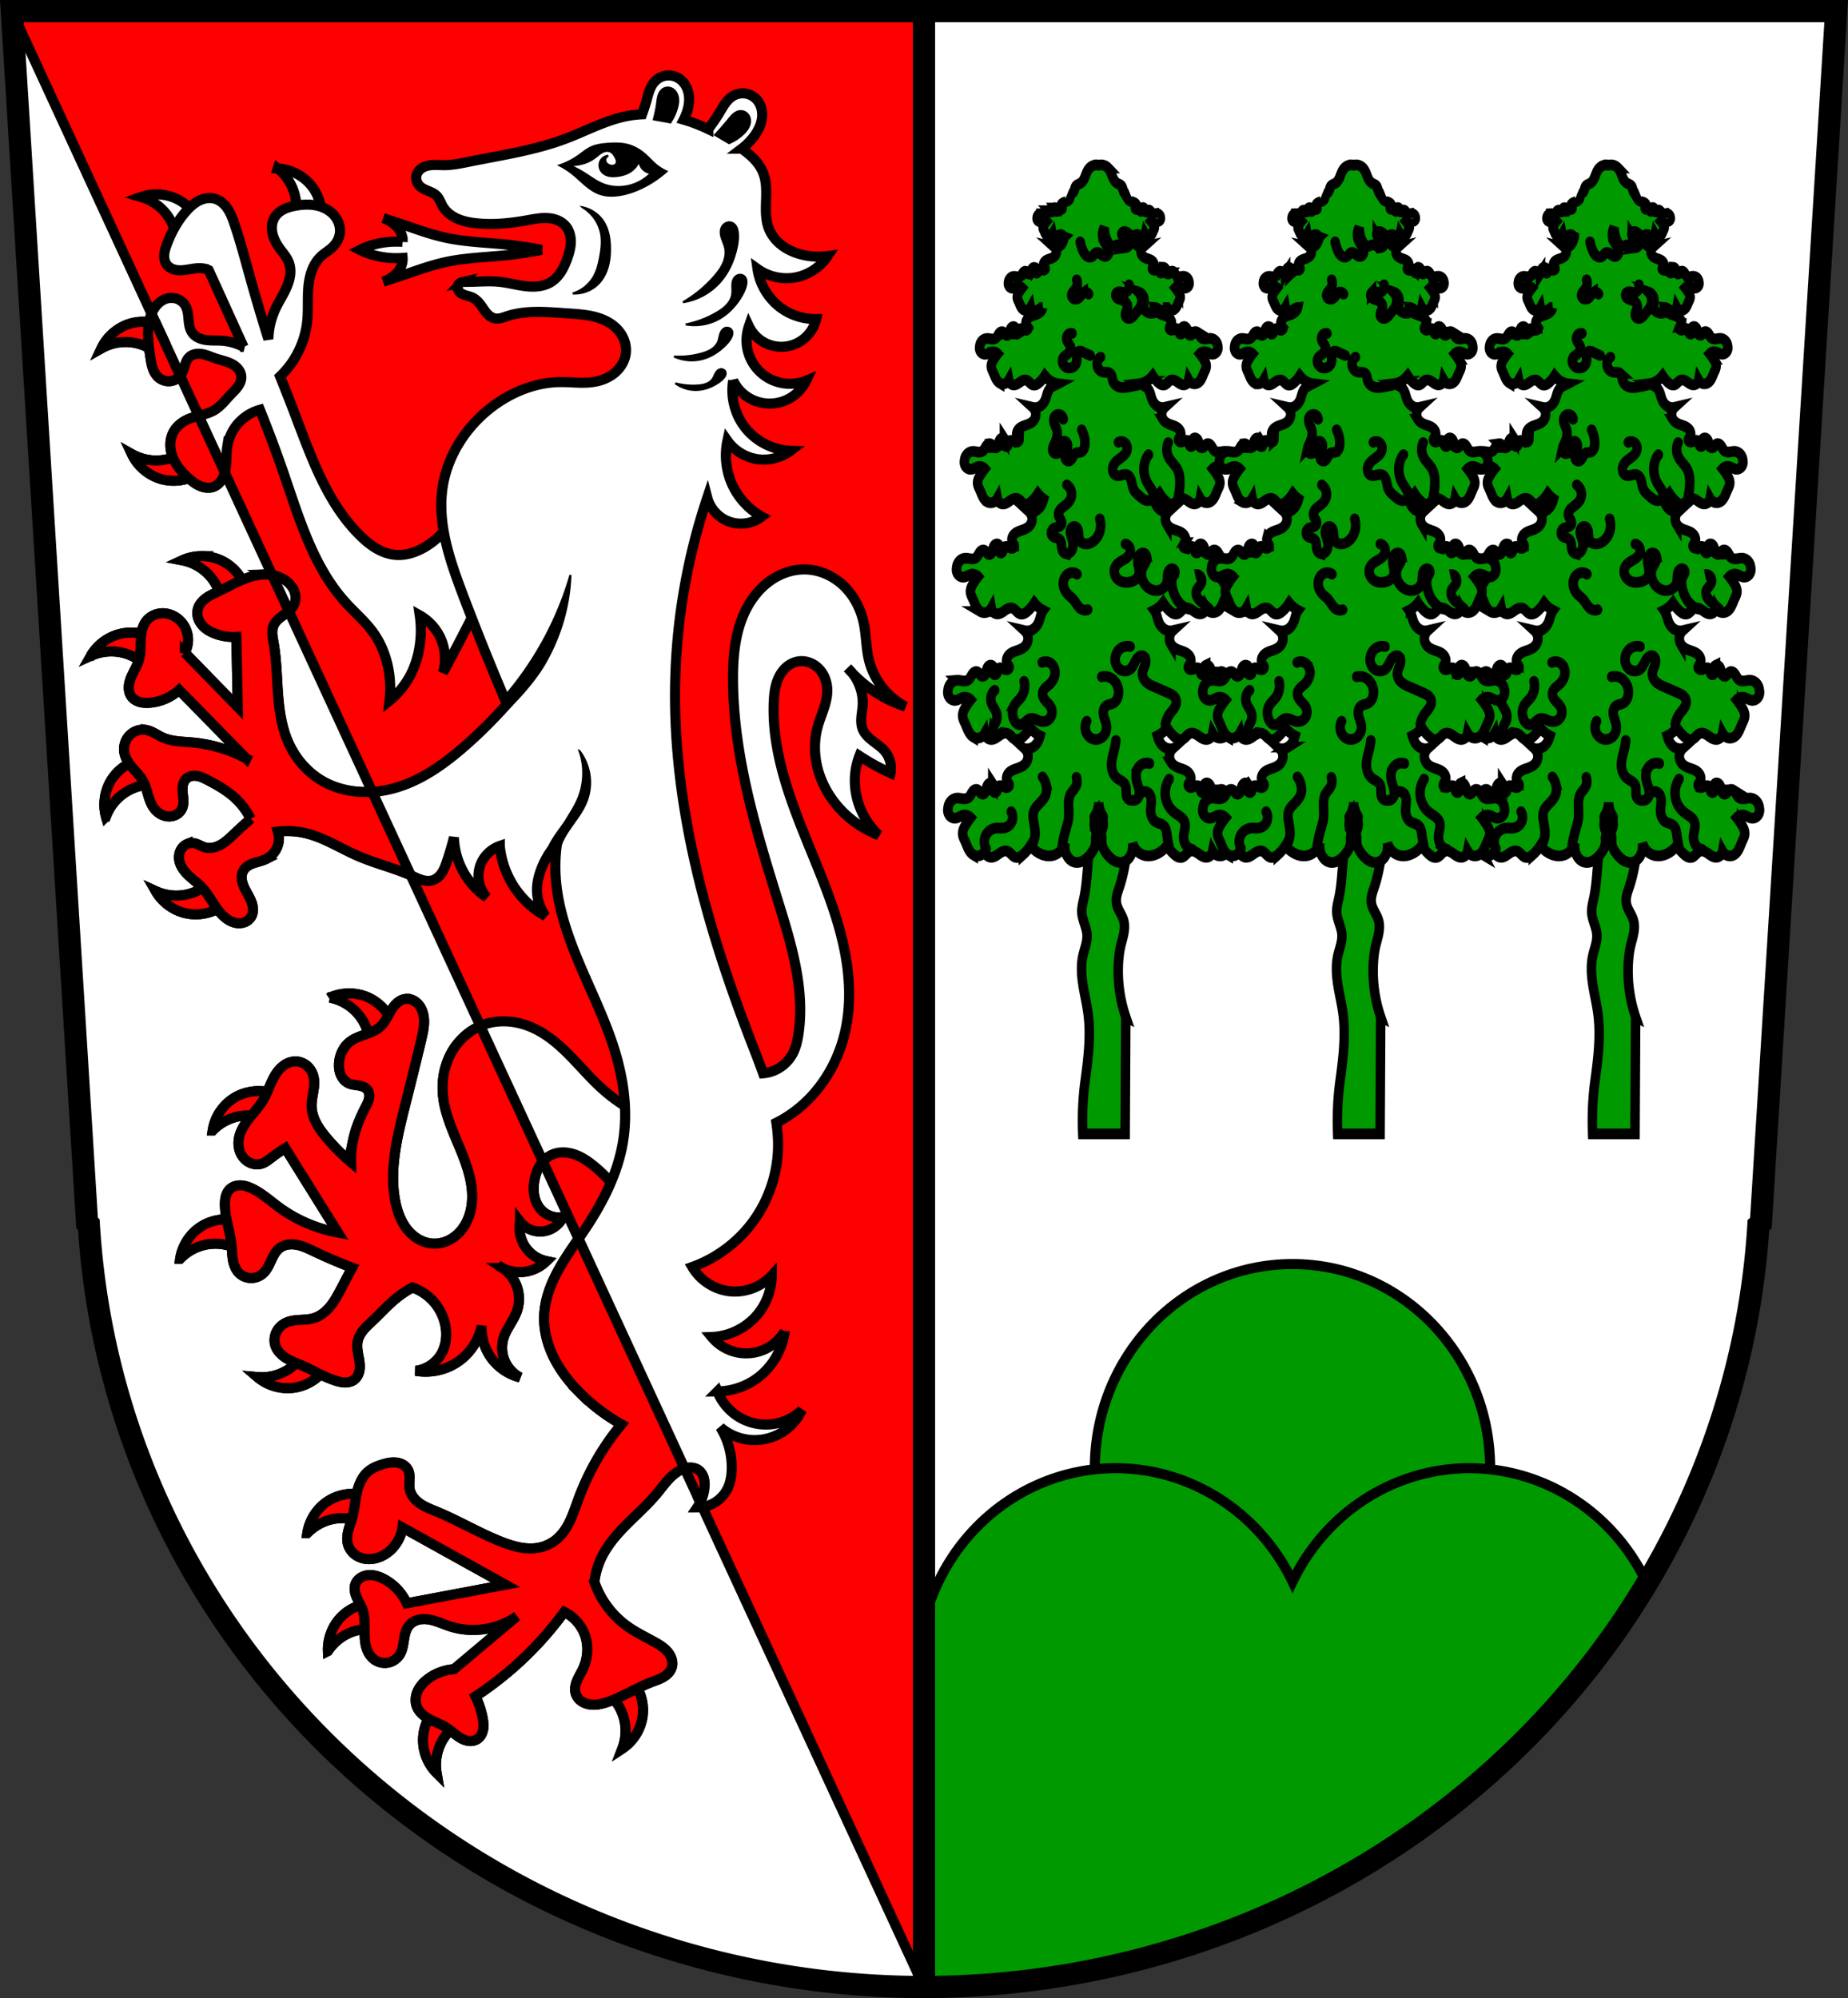 <svg xmlns="http://www.w3.org/2000/svg" width="915.45" viewBox="0 0 915.447 989.84" xmlns:xlink="http://www.w3.org/1999/xlink"><rect x="0" y="0" width="915.447" height="989.84" fill="#333333" stroke="none"/><defs><path id="h" d="M352.29 489.19a15.652 15.652 0 0 1-6.896-4.128c-2.46-2.535-3.993-5.855-4.828-9.286-.278-1.142-.485-2.31-.472-3.485 0-1.176.25-2.363.818-3.394.335-.61.78-1.155 1.099-1.774.16-.309.288-.637.346-.979a2.09 2.09 0 0 0-.066-1.03 1.92 1.92 0 0 0-1.02-1.097 2.312 2.312 0 0 0-1.508-.122 2.915 2.915 0 0 0-1.322.756 3.93 3.93 0 0 0-.85 1.271c-.404.943-.494 1.988-.535 3.01-.041 1.025-.04 2.061-.281 3.059-.434 1.805-1.667 3.381-3.256 4.346-1.59.965-3.506 1.336-5.363 1.156-3.01-.293-5.805-2.031-7.586-4.472-.966-1.323-1.657-2.857-1.925-4.473-.268-1.615-.105-3.311.546-4.814.731-1.692 2.044-3.093 2.706-4.812.331-.86.49-1.808.297-2.708a3.233 3.233 0 0 0-.558-1.254 2.671 2.671 0 0 0-1.067-.857 2.657 2.657 0 0 0-1.421-.181 3.189 3.189 0 0 0-1.338.525 3.969 3.969 0 0 0-1.21 1.331 5.22 5.22 0 0 0-.592 1.704c-.204 1.192-.056 2.415.176 3.601.231 1.186.545 2.36.676 3.562.13 1.201.068 2.455-.429 3.559-.473 1.054-1.32 1.912-2.3 2.526-.979.613-2.091.994-3.217 1.257-1.426.332-2.902.481-4.361.337-1.457-.144-2.895-.587-4.128-1.376-1.233-.788-2.253-1.93-2.805-3.283-.552-1.352-.616-2.916-.086-4.276.406-1.043 1.141-1.938 1.997-2.662.856-.724 1.836-1.288 2.83-1.809 1.311-.687 2.672-1.31 3.839-2.22.584-.455 1.116-.982 1.534-1.592.419-.61.722-1.305.833-2.035a4.285 4.285 0 0 0-.744-3.105 4.308 4.308 0 0 0-2.703-1.71" stroke="#000" stroke-width="6.754"/><path id="a" d="m349.31 541.21-28.08 2.217c1.869 24.6-.377 49.36-2.738 73.918-.477 4.964-1.045 9.936-2.219 14.783-.709 2.925-1.645 5.866-1.479 8.871.134 2.426.983 4.748 1.828 7.03.845 2.278 1.706 4.593 1.869 7.02.153 2.279-.321 4.557-.961 6.75-.64 2.193-1.449 4.339-1.996 6.557-1.466 5.942-.997 12.198.07 18.225 1.068 6.03 2.722 11.943 3.625 17.996 2.083 13.965.115 28.19-2.035 42.14-1.712 11.12-2.258 22.333-1.734 33.537h30.23l.436-73.46a80.375 80.375 0 0 1-5.174-34.742c.237-3.236.674-6.466 1.48-9.609.689-2.69 1.644-5.308 2.232-8.02.589-2.714.796-5.585-.018-8.24-.6-1.96-1.724-3.709-2.777-5.467-1.053-1.758-2.063-3.599-2.395-5.621-.29-1.763-.045-3.576.426-5.299.471-1.723 1.165-3.377 1.793-5.05 3.201-8.526 4.711-17.584 5.912-26.611 2.51-18.86 1.747-37.889 1.697-56.916z" fill="#090" stroke="#000" fill-rule="evenodd" stroke-width="6.754"/><path id="c" d="M315.53 348.39c-2.078.416-4.164.788-6.257 1.114-1.23.192-2.467.368-3.712.38-1.245 0-2.504-.146-3.662-.603-1.717-.677-3.177-2.055-3.799-3.79-.275-.767-.384-1.581-.6-2.367-.215-.785-.559-1.572-1.188-2.091a3.154 3.154 0 0 0-1.179-.589 5.914 5.914 0 0 0-1.311-.186c-.884-.038-1.778.036-2.65-.117a5.15 5.15 0 0 1-2.701-1.391 5.12 5.12 0 0 1-1.431-2.676 5.118 5.118 0 0 1 .345-3.01 5.143 5.143 0 0 1 2-2.284" stroke="#000" stroke-width="6.754"/><path id="d" d="M272.4 282.18c.66 1.48.575 3.27-.224 4.682-.573 1.013-1.464 1.801-2.235 2.674a5.963 5.963 0 0 0-.754 1.022c-.205.371-.347.783-.365 1.206-.026.665.269 1.326.751 1.784.482.459 1.138.72 1.803.767a3.737 3.737 0 0 0 1.93-.418c.594-.302 1.112-.739 1.549-1.241.365-.421.674-.885 1.019-1.322.345-.437.734-.85 1.216-1.13a2.88 2.88 0 0 1 2.078-.308 2.866 2.866 0 0 1 1.721 1.2" stroke="#000" stroke-width="6.754"/><path id="e" d="M309.72 285.31a3.64 3.64 0 0 1-.363 3.01 3.664 3.664 0 0 1-2.541 1.668c-1.165.173-2.341-.229-3.517-.314-.589-.042-1.195 0-1.741.223-.273.112-.529.27-.742.473a1.888 1.888 0 0 0-.481.732c-.153.433-.123.919.042 1.348.165.429.459.8.812 1.096.706.59 1.614.868 2.498 1.123 1.056.306 2.134.608 3.064 1.193.466.293.89.655 1.221 1.094.33.439.563.957.632 1.501.077.598-.044 1.208-.241 1.779-.197.57-.471 1.112-.713 1.665-.241.553-.454 1.127-.519 1.728-.065.599.027 1.233.355 1.739.37.57 1.018.932 1.691 1.029.674.098 1.368-.052 1.983-.345 1.229-.584 2.115-1.685 3.03-2.691 1.469-1.616 3.153-3.125 4.02-5.127a7.515 7.515 0 0 0 .458-4.519 7.525 7.525 0 0 0-2.246-3.951 5.52 5.52 0 0 1 2.799 1.81 5.49 5.49 0 0 1 1.224 3.094c.062.935-.118 1.867-.224 2.799-.105.932-.13 1.905.224 2.773.404.996 1.272 1.748 2.235 2.229a6.69 6.69 0 0 0 3.413.685 6.669 6.669 0 0 0 3.291-1.132" stroke="#000" stroke-width="6.754"/><path id="f" d="M302.12 384.28a4.29 4.29 0 0 1 2.119-.489 4.304 4.304 0 0 1 2.086.616c.627.38 1.152.924 1.511 1.561.358.638.546 1.37.543 2.102-.006 1.012-.377 1.999-.943 2.839-.566.84-1.318 1.539-2.127 2.149-1.618 1.22-3.485 2.109-4.974 3.482a8.186 8.186 0 0 0-1.582 1.959c-.412.734-.685 1.553-.744 2.393-.059.84.099 1.701.498 2.442.399.741 1.047 1.357 1.827 1.675.631.257 1.328.318 2.01.272.68-.046 1.348-.197 2.01-.35.664-.152 1.33-.309 2.01-.366.679-.058 1.377-.014 2.02.222.811.3 1.487.899 1.981 1.607s.814 1.522 1.054 2.35c.479 1.657.653 3.42 1.435 4.958 1.01 1.988 2.898 3.354 4.694 4.682 1.275.942 2.576 1.923 4.103 2.355.764.216 1.577.286 2.353.131.778-.156 1.519-.545 2.034-1.148.531-.623.799-1.446.822-2.264.023-.818-.185-1.631-.519-2.378-.666-1.495-1.804-2.721-2.761-4.05-1.511-2.101-2.593-4.52-3.051-7.07-.459-2.545-.285-5.213.594-7.646a13.761 13.761 0 0 1 2.459-4.235" stroke="#000" stroke-width="6.754"/><path id="g" d="M265.39 411.1a6.91 6.91 0 0 1 3.119 4.149 6.89 6.89 0 0 1-.706 5.137c-1.03 1.771-2.786 2.976-4.483 4.128-1.027.697-2.072 1.41-2.843 2.383a4.908 4.908 0 0 0-.877 1.628 3.537 3.537 0 0 0-.073 1.837c.225.924.856 1.685 1.374 2.482.259.398.495.818.636 1.272.141.454.184.947.058 1.406-.153.554-.544 1.022-1.016 1.352-.473.329-1.023.53-1.579.678-.557.149-1.125.249-1.683.395-.557.146-1.109.345-1.584.669-.772.529-1.308 1.401-1.388 2.335-.04.466.031.941.211 1.372.179.431.467.818.833 1.111.63.503 1.444.703 2.232.881.787.178 1.603.36 2.251.839.608.45 1.016 1.127 1.26 1.841.245.714.338 1.47.418 2.22.08.751.149 1.506.346 2.234.198.728.535 1.436 1.08 1.96.416.4.945.68 1.507.816a3.642 3.642 0 0 0 1.718-.012c1.124-.271 2.092-1.048 2.703-2.027.61-.979.88-2.147.886-3.299.006-1.154-.242-2.296-.607-3.391-.536-1.608-1.332-3.189-1.299-4.883.017-.847.26-1.708.794-2.367.267-.329.604-.604.989-.783.384-.18.816-.263 1.239-.222.401.038.787.187 1.122.41.334.223.617.519.842.852.45.666.663 1.464.766 2.261.104.796.104 1.602.169 2.401.065.8.198 1.608.549 2.335a4.549 4.549 0 0 0 1.45 1.696 5.414 5.414 0 0 0 2.059.884c1.474.306 3.02.044 4.421-.517 2.784-1.12 5.02-3.439 6.207-6.191a12.595 12.595 0 0 0 .345-8.942" stroke="#000" stroke-width="6.754"/><path id="i" d="M356.76 467.52a3.916 3.916 0 0 1 2.068.095 3.881 3.881 0 0 1 2.614 3.008 3.88 3.88 0 0 1-.199 2.055c-.356.927-1.052 1.678-1.73 2.404-.678.727-1.37 1.481-1.719 2.411-.302.804-.323 1.7-.128 2.536.195.836.597 1.616 1.11 2.306 1.026 1.38 2.462 2.387 3.845 3.411a92.658 92.658 0 0 1 5.172 4.128" stroke="#000" stroke-width="6.754"/><path id="j" d="M234.9 534.6c.919 3.306.172 7.03-1.951 9.729-1.567 1.991-3.807 3.428-5.12 5.594a8.575 8.575 0 0 0-1.215 4.494 9.456 9.456 0 0 0 1.215 4.505c.412.74.927 1.434 1.585 1.968.658.534 1.469.904 2.317.95.74.041 1.477-.163 2.142-.486.666-.323 1.268-.761 1.852-1.215.585-.453 1.157-.926 1.778-1.326.622-.4 1.302-.728 2.03-.864 1.04-.194 2.117.016 3.121.35 1 .333 1.965.79 2.973 1.11 1.739.551 3.67.674 5.365 0a6.118 6.118 0 0 0 3.409-3.44 6.04 6.04 0 0 0-.239-4.828c-.841-1.666-2.397-2.83-3.732-4.135-.667-.653-1.294-1.36-1.744-2.178-.448-.818-.713-1.757-.621-2.685.066-.663.312-1.301.662-1.869.349-.568.801-1.068 1.295-1.517.986-.898 2.138-1.597 3.163-2.451 1.473-1.228 2.689-2.8 3.319-4.609.63-1.809.641-3.861-.15-5.606a6.715 6.715 0 0 0-3.579-3.417 6.782 6.782 0 0 0-4.955 0" stroke="#000" stroke-width="6.754"/><path id="k" d="M279.52 559.66c-1.214 2.053-1.378 4.694-.429 6.878.95 2.188 2.99 3.871 5.321 4.393 2.329.522 4.898-.132 6.692-1.707 1.795-1.574 2.774-4.03 2.555-6.401-.121-1.307-.577-2.556-1.046-3.783-.469-1.226-.957-2.458-1.148-3.757-.137-.932-.115-1.897.155-2.8.269-.903.797-1.742 1.553-2.307.693-.519 1.539-.788 2.379-.997.841-.209 1.699-.368 2.497-.705 1.487-.627 2.685-1.86 3.385-3.312.7-1.452.922-3.11.761-4.713-.306-3.037-2.038-5.922-4.632-7.54a9.807 9.807 0 0 0-7.314-1.216" stroke="#000" stroke-width="6.754"/><path id="l" d="M261.89 639.5c.373-2.937.97-5.844 1.788-8.694.409-1.423.871-2.83 1.341-4.235.635-1.901 1.286-3.811 1.564-5.795.434-3.094-.054-6.238 0-9.364.037-2.174.368-4.424 1.564-6.241.96-1.457 2.413-2.541 3.352-4.01 1.165-1.829 1.422-4.207.671-6.241" stroke="#000" stroke-width="6.754"/><path id="m" d="M300.33 571.73a36.758 36.758 0 0 1-.893 4.904c-.827 3.259-2.112 6.449-2.235 9.808-.062 1.679.177 3.378.801 4.939.624 1.56 1.646 2.975 2.998 3.977 1.019.755 2.198 1.262 3.298 1.893 1.101.631 2.164 1.434 2.735 2.565.344.682.489 1.449.543 2.211.054.762.02 1.527.024 2.29.006.763.051 1.535.261 2.269.21.734.593 1.436 1.183 1.923.681.562 1.579.796 2.459.891 1.23.135 2.543.012 3.576-.669.874-.574 1.474-1.509 1.761-2.513.287-1 .276-2.075.101-3.104-.349-2.059-1.329-3.956-1.862-5.974-.345-1.302-.501-2.663-.376-4 .125-1.342.538-2.665 1.269-3.798a7.49 7.49 0 0 1 3.619-2.918 7.513 7.513 0 0 1 4.649-.202" stroke="#000" stroke-width="6.754"/><path id="n" d="M338.32 596.04a14.798 14.798 0 0 0-2.793 10.195c.368 3.585 2.115 7.02 4.803 9.42 1.155 1.035 2.467 1.88 3.799 2.674 1.016.605 2.051 1.188 2.972 1.929.921.74 1.734 1.654 2.167 2.752.553 1.406.441 2.983.157 4.466-.284 1.484-.731 2.943-.827 4.45-.083 1.298.104 2.616.592 3.822s1.281 2.293 2.313 3.088a6.882 6.882 0 0 0 3.128 1.337" stroke="#000" stroke-width="6.754"/><path id="b" d="M286.32 209.95a6.85 6.85 0 0 0-1.756.243 7.208 7.208 0 0 0-3.062 1.686c-1.037.968-1.742 2.216-2.322 3.485-.504 1.107-.926 2.255-1.525 3.317-.599 1.063-1.396 2.056-2.477 2.669-.536.303-1.127.504-1.695.749-.567.245-1.125.544-1.533.996-.356.396-.577.889-.752 1.384-.177.496-.317 1-.537 1.484-.353.767-.926 1.452-1.678 1.869a3.619 3.619 0 0 1-2.452.374c.501.392.843.97.938 1.586a2.472 2.472 0 0 1-.42 1.779c-.277.394-.665.705-1.092.945-.426.238-.891.408-1.36.554-.868.268-1.789.476-2.496 1.033-.353.278-.642.645-.771 1.067a1.58 1.58 0 0 0-.062.652 1.4 1.4 0 0 0 .229.615c.098.142.225.266.33.404.052.069.1.141.134.22a.6.6 0 0 1 .052.25.574.574 0 0 1-.186.397.81.81 0 0 1-.408.2c-.303.057-.614-.03-.9-.141-.287-.112-.57-.249-.874-.3a1.187 1.187 0 0 0-.46.005.8.8 0 0 0-.398.214.946.946 0 0 0-.214.407c-.042.148-.065.3-.103.45-.037.15-.09.299-.186.419a.675.675 0 0 1-.177.155.474.474 0 0 1-.52-.022.619.619 0 0 1-.2-.234c-.092-.185-.099-.397-.077-.602.022-.203.069-.405.077-.61.009-.204-.023-.419-.148-.586a.694.694 0 0 0-.282-.216.813.813 0 0 0-.355-.066 1.063 1.063 0 0 0-.656.281 1.69 1.69 0 0 0-.42.64c-.095.237-.155.487-.222.733-.073.261-.16.525-.325.745a1.007 1.007 0 0 1-.307.274.759.759 0 0 1-.401.102.881.881 0 0 1-.46-.164 1.967 1.967 0 0 1-.355-.333c-.107-.122-.21-.246-.327-.359a1.181 1.181 0 0 0-.408-.266.968.968 0 0 0-.437-.045 1.195 1.195 0 0 0-.416.134c-.259.136-.465.347-.639.576-.175.229-.32.477-.487.712-.167.235-.358.459-.603.617a1.922 1.922 0 0 1-.799.274 3.65 3.65 0 0 1-.855-.005c-.567-.058-1.132-.187-1.702-.148a2.863 2.863 0 0 0-1.771.783 2.676 2.676 0 0 0-.809 1.711 1.98 1.98 0 0 0 .42 1.802 2.13 2.13 0 0 0 1.771.692c.408-.038.794-.192 1.165-.352.375-.159.752-.329 1.155-.397a2.456 2.456 0 0 1 2.065.624 18.803 18.803 0 0 0-1.42 1.747c-.254.353-.496.716-.669 1.112-.172.396-.276.827-.236 1.255.062.674.457 1.27.776 1.872.316.596.567 1.223.912 1.804.345.581.799 1.122 1.41 1.436.563.289 1.24.365 1.857.204a2.562 2.562 0 0 0 1.499-1.076c.084.404.312.78.637 1.048s.744.429 1.176.447c.547.023 1.077-.178 1.556-.436.479-.258.924-.573 1.413-.81.28-.135.573-.245.881-.297.307-.052.629-.044.926.048.447.138.808.455 1.155.76.312.273.644.544 1.035.685a10.02 10.02 0 0 0-.344.824c-.26.739-.464 1.498-.787 2.212-.517 1.143-1.356 2.166-2.459 2.788a5.241 5.241 0 0 1-3.592.557 3.778 3.778 0 0 1 1.372 2.367 3.731 3.731 0 0 1-.616 2.652c-.405.587-.975 1.054-1.599 1.409-.624.356-1.306.604-1.993.821-1.271.401-2.623.712-3.658 1.541-.517.415-.94.96-1.129 1.588-.094.315-.13.648-.091.974.038.325.154.644.339.917.144.213.328.396.482.602.077.102.146.211.196.329.05.117.08.245.077.372a.866.866 0 0 1-.273.593 1.182 1.182 0 0 1-.599.295c-.444.086-.901-.043-1.322-.209-.42-.166-.83-.371-1.277-.447a1.732 1.732 0 0 0-.673.007c-.22.05-.43.157-.585.319-.16.167-.253.382-.314.604-.062.221-.094.45-.148.671a1.617 1.617 0 0 1-.275.626.907.907 0 0 1-.257.229.723.723 0 0 1-.33.1.722.722 0 0 1-.437-.134.897.897 0 0 1-.293-.35c-.135-.275-.146-.593-.114-.896.031-.303.102-.605.116-.91.013-.304-.036-.624-.219-.871a1.016 1.016 0 0 0-.412-.324 1.2 1.2 0 0 0-.523-.095c-.356.014-.695.181-.955.419-.282.259-.476.599-.616.953s-.229.725-.33 1.091c-.107.39-.231.785-.473 1.112a1.496 1.496 0 0 1-.451.409 1.139 1.139 0 0 1-.589.155 1.269 1.269 0 0 1-.673-.245 2.902 2.902 0 0 1-.518-.497c-.157-.181-.307-.368-.48-.536a1.708 1.708 0 0 0-.596-.397 1.415 1.415 0 0 0-.639-.069c-.214.026-.42.099-.609.2-.38.202-.685.52-.94.862-.255.342-.468.712-.712 1.062-.245.35-.524.683-.883.919a2.773 2.773 0 0 1-1.176.411 5.288 5.288 0 0 1-1.251-.007c-.832-.087-1.661-.277-2.496-.218a4.173 4.173 0 0 0-2.596 1.162 4.03 4.03 0 0 0-1.186 2.552c-.249.922 0 1.96.616 2.687a3.102 3.102 0 0 0 2.597 1.03c.597-.058 1.161-.287 1.711-.524.55-.238 1.101-.488 1.692-.59a3.57 3.57 0 0 1 3.03.928 28.21 28.21 0 0 0-2.079 2.602c-.372.526-.728 1.069-.981 1.659-.253.59-.401 1.234-.344 1.872.09 1 .667 1.891 1.136 2.788.464.888.832 1.824 1.337 2.688.505.866 1.165 1.675 2.065 2.145a3.831 3.831 0 0 0 2.721.304 3.75 3.75 0 0 0 2.195-1.604 2.8 2.8 0 0 0 .933 1.564c.475.401 1.089.64 1.716.667.801.035 1.58-.267 2.282-.652.701-.385 1.353-.854 2.07-1.207.409-.201.84-.365 1.289-.443.122-.021.247-.017.37-.026a4.981 4.981 0 0 1-.716 1.631c-.535.782-1.287 1.401-2.112 1.874-.825.473-1.72.807-2.628 1.096-1.676.533-3.46.948-4.825 2.052-.683.552-1.24 1.276-1.49 2.112-.125.418-.17.862-.119 1.295.051.433.201.855.446 1.219.19.282.432.527.635.8a2.2 2.2 0 0 1 .26.438c.065.157.106.325.102.495a1.149 1.149 0 0 1-.36.788 1.553 1.553 0 0 1-.787.395c-.586.114-1.19-.058-1.745-.279-.554-.221-1.095-.493-1.683-.595a2.26 2.26 0 0 0-.89.009 1.521 1.521 0 0 0-.771.424c-.21.223-.333.511-.413.805-.08.294-.125.598-.196.895-.071.296-.175.589-.362.831-.093.121-.21.229-.341.307a.928.928 0 0 1-.434.131.94.94 0 0 1-.575-.177 1.213 1.213 0 0 1-.387-.465c-.178-.366-.19-.79-.148-1.193.042-.404.133-.802.15-1.207.018-.405-.047-.833-.287-1.162a1.344 1.344 0 0 0-.544-.431 1.567 1.567 0 0 0-.69-.127c-.469.019-.919.24-1.263.558-.373.345-.628.797-.812 1.269-.184.472-.302.964-.434 1.452-.141.519-.305 1.046-.625 1.479a1.988 1.988 0 0 1-.594.543 1.472 1.472 0 0 1-.776.207c-.319 0-.627-.143-.887-.326-.261-.184-.48-.419-.687-.66-.207-.242-.403-.493-.63-.714-.228-.222-.489-.417-.79-.526a1.809 1.809 0 0 0-.842-.088 2.295 2.295 0 0 0-.805.266c-.5.27-.901.691-1.238 1.146-.337.455-.617.946-.94 1.412-.323.465-.694.91-1.165 1.223-.459.304-.996.474-1.542.547-.546.072-1.103.052-1.652-.007-1.097-.115-2.191-.372-3.291-.293a5.463 5.463 0 0 0-3.423 1.552 5.375 5.375 0 0 0-1.563 3.395 4.003 4.003 0 0 0 .814 3.576 4.069 4.069 0 0 0 3.423 1.373c.788-.077 1.534-.382 2.258-.699.724-.316 1.451-.649 2.232-.785a4.672 4.672 0 0 1 3.993 1.236 37.276 37.276 0 0 0-2.743 3.462c-.49.701-.959 1.422-1.292 2.207-.333.785-.53 1.642-.455 2.492.119 1.337.879 2.519 1.497 3.712.611 1.182 1.096 2.427 1.763 3.578.666 1.151 1.546 2.228 2.728 2.852a5.011 5.011 0 0 0 3.587.404 4.956 4.956 0 0 0 2.898-2.133 3.72 3.72 0 0 0 1.229 2.081 3.785 3.785 0 0 0 2.263.888c1.058.046 2.085-.356 3.01-.867.925-.511 1.784-1.136 2.73-1.607.539-.268 1.108-.484 1.702-.588.594-.103 1.216-.089 1.79.093.864.275 1.557.903 2.229 1.507.672.604 1.384 1.221 2.258 1.462.791.217 1.647.099 2.409-.202.762-.301 1.441-.776 2.081-1.284a20.645 20.645 0 0 0 3.993-4.204 16.15 16.15 0 0 0 4.489 3.464c1.49.777 3.139 1.301 4.809 1.477-.884.419-1.805.767-2.7 1.162-1.236.55-2.454 1.221-3.341 2.238-.776.888-1.257 1.991-1.642 3.104-.386 1.113-.688 2.256-1.165 3.331-.769 1.721-2.02 3.26-3.658 4.197a7.7 7.7 0 0 1-5.344.838 5.705 5.705 0 0 1 2.043 3.562 5.679 5.679 0 0 1-.919 3.994c-.603.884-1.448 1.585-2.377 2.119-.929.536-1.942.913-2.964 1.238-1.89.603-3.901 1.071-5.439 2.319-.77.624-1.4 1.444-1.681 2.392-.141.474-.19.974-.132 1.464.058.49.225.969.501 1.38.214.319.488.596.716.905.114.155.217.317.291.495.075.178.12.368.116.56a1.303 1.303 0 0 1-.405.892 1.74 1.74 0 0 1-.887.445c-.66.129-1.343-.064-1.967-.314-.624-.25-1.236-.559-1.9-.674a2.55 2.55 0 0 0-1 .009 1.712 1.712 0 0 0-.871.479c-.236.252-.375.58-.466.912-.091.332-.14.675-.22 1.01-.08.335-.193.668-.405.942a1.387 1.387 0 0 1-.387.345 1.048 1.048 0 0 1-.489.15 1.074 1.074 0 0 1-.651-.202 1.348 1.348 0 0 1-.434-.524c-.2-.414-.215-.893-.169-1.35.047-.457.151-.91.17-1.369.02-.459-.051-.94-.323-1.312a1.52 1.52 0 0 0-.614-.488 1.763 1.763 0 0 0-.776-.143c-.53.022-1.037.271-1.424.631-.42.39-.709.902-.917 1.434-.207.533-.34 1.091-.489 1.643-.158.588-.344 1.184-.705 1.674-.181.245-.406.46-.671.612a1.64 1.64 0 0 1-.874.231c-.36-.013-.707-.16-1-.367-.293-.208-.54-.474-.773-.747-.233-.273-.455-.556-.712-.807-.256-.251-.551-.473-.89-.597-.3-.11-.63-.139-.948-.1a2.588 2.588 0 0 0-.907.3c-.564.304-1.014.781-1.394 1.295-.38.515-.699 1.071-1.062 1.597-.363.526-.779 1.029-1.313 1.384-.517.344-1.126.538-1.742.619-.616.082-1.243.057-1.861-.009-1.237-.13-2.469-.421-3.711-.331a6.15 6.15 0 0 0-3.86 1.754 6.09 6.09 0 0 0-1.763 3.842 4.526 4.526 0 0 0 .919 4.04 4.58 4.58 0 0 0 3.86 1.554c.889-.087 1.731-.435 2.548-.792.818-.358 1.636-.737 2.516-.89a5.247 5.247 0 0 1 4.499 1.4 41.825 41.825 0 0 0-3.093 3.919c-.552.792-1.08 1.607-1.456 2.495-.376.889-.599 1.858-.514 2.818.134 1.511.995 2.848 1.69 4.197.688 1.336 1.237 2.745 1.988 4.048.751 1.302 1.74 2.521 3.074 3.226a5.634 5.634 0 0 0 4.045.457 5.601 5.601 0 0 0 3.269-2.414 4.214 4.214 0 0 0 1.385 2.355 4.234 4.234 0 0 0 2.552 1c1.191.052 2.353-.402 3.392-.981 1.042-.579 2.01-1.286 3.078-1.817.608-.303 1.25-.548 1.919-.665.67-.116 1.37-.102 2.02.105.975.311 1.758 1.022 2.516 1.707.758.684 1.56 1.38 2.546 1.652.891.245 1.857.114 2.716-.227.86-.34 1.626-.878 2.353-1.452a23.262 23.262 0 0 0 4.502-4.756 18.126 18.126 0 0 0 4.02 3.313c-.275.855-.546 1.71-.912 2.53-.814 1.824-2.134 3.457-3.871 4.452a8.135 8.135 0 0 1-5.657.888 6.04 6.04 0 0 1 2.16 3.776 6.028 6.028 0 0 1-.971 4.235c-.638.938-1.534 1.681-2.518 2.249-.984.567-2.057.965-3.139 1.312-2 .639-4.128 1.14-5.757 2.462-.815.661-1.481 1.53-1.778 2.535a3.863 3.863 0 0 0-.141 1.552c.061.52.238 1.028.53 1.464.227.338.518.63.759.957.121.164.231.338.31.526.078.188.125.389.121.592a1.378 1.378 0 0 1-.427.946 1.849 1.849 0 0 1-.942.472c-.7.136-1.42-.07-2.081-.333-.662-.265-1.309-.59-2.01-.712a2.928 2.928 0 0 0-1.06 0 1.82 1.82 0 0 0-.924.509c-.25.267-.395.612-.492.964-.097.352-.149.718-.234 1.073-.085.356-.208.706-.432.996a1.438 1.438 0 0 1-.408.365 1.12 1.12 0 0 1-.518.161 1.104 1.104 0 0 1-.687-.214 1.461 1.461 0 0 1-.461-.558c-.212-.439-.227-.947-.177-1.431.05-.484.158-.963.179-1.45.021-.487-.056-.997-.344-1.391a1.588 1.588 0 0 0-.649-.517 1.847 1.847 0 0 0-.821-.152c-.561.023-1.097.288-1.508.669-.445.414-.751.955-.971 1.521-.22.565-.361 1.157-.518 1.743-.168.623-.363 1.254-.747 1.774-.191.26-.43.489-.709.652-.28.163-.602.257-.926.245-.381-.014-.747-.17-1.058-.39-.311-.221-.572-.503-.819-.792-.247-.289-.483-.591-.755-.857-.271-.266-.583-.5-.942-.631a2.173 2.173 0 0 0-1.01-.107 2.744 2.744 0 0 0-.96.317c-.597.323-1.075.83-1.477 1.376-.402.546-.74 1.135-1.124 1.693-.384.558-.828 1.092-1.392 1.468-.547.365-1.19.569-1.843.655-.652.087-1.315.06-1.97-.012-1.31-.138-2.617-.446-3.931-.352a6.497 6.497 0 0 0-4.088 1.861 6.466 6.466 0 0 0-1.868 4.073 4.812 4.812 0 0 0 .974 4.288c.99 1.161 2.568 1.794 4.09 1.645.941-.092 1.831-.46 2.695-.84.865-.38 1.733-.78 2.664-.942a5.559 5.559 0 0 1 4.766 1.486 44.191 44.191 0 0 0-3.276 4.152c-.585.84-1.144 1.705-1.542 2.648-.398.942-.634 1.97-.544 2.988.141 1.603 1.051 3.02 1.788 4.45.729 1.417 1.31 2.911 2.107 4.293.795 1.381 1.841 2.673 3.253 3.421a5.955 5.955 0 0 0 4.284.483 5.93 5.93 0 0 0 3.46-2.559 4.461 4.461 0 0 0 1.47 2.495 4.497 4.497 0 0 0 2.7 1.064c1.263.056 2.491-.426 3.594-1.04 1.103-.613 2.128-1.365 3.258-1.929.644-.322 1.324-.58 2.034-.703.709-.123 1.45-.108 2.136.112 1.032.33 1.861 1.084 2.664 1.809.802.725 1.652 1.464 2.695 1.752.943.26 1.966.117 2.876-.243.91-.36 1.721-.929 2.487-1.538a24.683 24.683 0 0 0 4.766-5.04 19.305 19.305 0 0 0 5.36 4.152c.293.153.597.292.9.429-.809.978-1.33 2.164-1.745 3.365-.433 1.254-.775 2.542-1.315 3.753-.863 1.938-2.264 3.672-4.108 4.728a8.627 8.627 0 0 1-6 .945 6.426 6.426 0 0 1 2.293 4.01 6.406 6.406 0 0 1-1.031 4.5c-.678.996-1.628 1.784-2.673 2.387-1.045.603-2.181 1.028-3.33 1.395-2.124.68-4.38 1.208-6.11 2.614-.864.703-1.572 1.626-1.888 2.693a4.147 4.147 0 0 0-.15 1.65c.065.553.254 1.092.564 1.554.241.36.549.67.805 1.019.128.174.245.359.327.558.084.2.134.415.129.631a1.444 1.444 0 0 1-.455 1 1.97 1.97 0 0 1-.998.502c-.742.145-1.507-.073-2.208-.354-.702-.281-1.388-.629-2.134-.757a3.088 3.088 0 0 0-1.126 0c-.369.084-.72.265-.978.54-.266.283-.42.652-.523 1.026-.102.374-.157.762-.248 1.139-.091.378-.22.752-.458 1.06a1.555 1.555 0 0 1-.432.388 1.174 1.174 0 0 1-.551.17 1.191 1.191 0 0 1-.73-.227 1.541 1.541 0 0 1-.489-.593c-.225-.466-.242-1-.189-1.521.054-.515.169-1.024.191-1.541.022-.517-.059-1.061-.365-1.479a1.716 1.716 0 0 0-.689-.55 1.958 1.958 0 0 0-.871-.161c-.595.024-1.164.304-1.599.71-.472.439-.797 1.015-1.031 1.616-.234.601-.383 1.229-.551 1.852-.178.662-.386 1.333-.792 1.886a2.534 2.534 0 0 1-.752.692 1.851 1.851 0 0 1-.983.261c-.404-.014-.794-.181-1.124-.415-.33-.234-.607-.534-.869-.842-.262-.308-.512-.626-.801-.91-.289-.283-.618-.532-.998-.672a2.3 2.3 0 0 0-1.067-.114 2.884 2.884 0 0 0-1.019.338c-.634.343-1.141.882-1.568 1.462-.426.58-.784 1.207-1.191 1.8-.409.592-.877 1.158-1.477 1.559-.581.388-1.264.604-1.957.697-.693.093-1.395.065-2.091-.012-1.389-.146-2.775-.473-4.17-.372a6.903 6.903 0 0 0-4.338 1.976 6.872 6.872 0 0 0-1.981 4.328 5.113 5.113 0 0 0 1.033 4.556 5.14 5.14 0 0 0 4.338 1.75c.998-.098 1.944-.489 2.862-.892.918-.403 1.839-.828 2.828-1a5.894 5.894 0 0 1 5.057 1.577 47.078 47.078 0 0 0-3.475 4.414c-.621.892-1.215 1.812-1.638 2.814-.423 1-.671 2.092-.575 3.174.15 1.703 1.115 3.208 1.897 4.728.775 1.506 1.389 3.094 2.234 4.561.844 1.467 1.956 2.84 3.453 3.635a6.31 6.31 0 0 0 4.545.515 6.29 6.29 0 0 0 3.671-2.721 4.748 4.748 0 0 0 1.558 2.652 4.765 4.765 0 0 0 2.866 1.13c1.339.059 2.642-.452 3.812-1.103 1.176-.652 2.26-1.45 3.458-2.049.684-.342 1.403-.617 2.157-.749.752-.131 1.541-.115 2.268.118 1.095.351 1.974 1.151 2.826 1.922.851.77 1.754 1.554 2.862 1.861 1 .277 2.085.127 3.05-.257.966-.383 1.827-.989 2.639-1.636a26.169 26.169 0 0 0 5.057-5.357 20.514 20.514 0 0 0 5.687 4.413c.376.197.763.38 1.153.552-.248.774-.507 1.545-.837 2.288-.863 1.938-2.264 3.672-4.108 4.728a8.627 8.627 0 0 1-6 .945 6.422 6.422 0 0 1 2.293 4.01 6.406 6.406 0 0 1-1.031 4.5c-.678.996-1.628 1.784-2.673 2.387-1.045.603-2.181 1.028-3.33 1.395-2.124.68-4.38 1.208-6.11 2.614-.864.703-1.572 1.626-1.888 2.693a4.147 4.147 0 0 0-.15 1.65c.065.553.254 1.092.564 1.554.241.36.549.67.805 1.019.128.174.245.359.327.558.084.2.134.415.129.631a1.444 1.444 0 0 1-.455 1 1.97 1.97 0 0 1-.998.502c-.742.145-1.507-.073-2.208-.354-.702-.281-1.388-.629-2.134-.757a3.088 3.088 0 0 0-1.126 0c-.369.084-.72.265-.978.54-.266.283-.42.652-.523 1.026-.102.374-.157.762-.248 1.139-.091.378-.22.752-.458 1.06a1.555 1.555 0 0 1-.432.388 1.174 1.174 0 0 1-.551.17 1.191 1.191 0 0 1-.73-.227 1.541 1.541 0 0 1-.489-.593c-.225-.466-.242-1-.189-1.521.054-.515.169-1.024.191-1.541.022-.517-.059-1.061-.365-1.479a1.713 1.713 0 0 0-.69-.55 1.958 1.958 0 0 0-.871-.161c-.595.024-1.164.304-1.599.71-.472.439-.797 1.015-1.031 1.616-.234.601-.383 1.229-.551 1.852-.178.662-.386 1.333-.792 1.886a2.534 2.534 0 0 1-.752.692 1.851 1.851 0 0 1-.983.261c-.404-.014-.794-.181-1.124-.415-.33-.234-.607-.534-.869-.842-.262-.308-.512-.626-.801-.91-.289-.283-.618-.532-.998-.672a2.3 2.3 0 0 0-1.067-.114 2.884 2.884 0 0 0-1.019.338c-.634.343-1.141.882-1.568 1.462-.426.58-.784 1.207-1.191 1.8-.409.593-.877 1.158-1.477 1.559-.581.388-1.264.604-1.957.697-.693.093-1.395.065-2.091-.012-1.389-.146-2.775-.473-4.17-.372a6.903 6.903 0 0 0-4.338 1.976 6.872 6.872 0 0 0-1.981 4.328 5.113 5.113 0 0 0 1.033 4.556 5.14 5.14 0 0 0 4.338 1.75c.998-.098 1.944-.489 2.862-.892.918-.403 1.839-.828 2.828-1a5.894 5.894 0 0 1 5.057 1.577 47.195 47.195 0 0 0-3.475 4.413c-.621.892-1.215 1.812-1.638 2.814-.423 1-.671 2.092-.575 3.174.15 1.703 1.115 3.208 1.897 4.728.775 1.506 1.389 3.094 2.234 4.561.844 1.467 1.956 2.841 3.453 3.635a6.31 6.31 0 0 0 4.545.515 6.29 6.29 0 0 0 3.671-2.721 4.748 4.748 0 0 0 1.558 2.652 4.765 4.765 0 0 0 2.866 1.13c1.339.059 2.642-.452 3.812-1.103 1.176-.652 2.26-1.45 3.458-2.049.684-.342 1.403-.617 2.157-.749.752-.131 1.541-.115 2.268.119 1.095.351 1.974 1.151 2.826 1.922.851.77 1.754 1.554 2.862 1.861 1 .277 2.085.127 3.05-.257.966-.383 1.827-.989 2.639-1.636a26.169 26.169 0 0 0 5.057-5.357 20.536 20.536 0 0 0 5.687 4.414c3.28 1.721 7.165 2.525 10.747 1.574a11.82 11.82 0 0 0 5.129-2.88 11.78 11.78 0 0 0 3.086-5 11.64 11.64 0 0 0 .632 6.621c.491 1.207 1.193 2.335 2.102 3.269.91.935 2.03 1.674 3.269 2.088 2.236.747 4.746.388 6.874-.626 2.128-1.014 3.911-2.636 5.451-4.418 1.067-1.235 2.041-2.569 2.702-4.059.662-1.491.999-3.151.773-4.766-.278-1.985.961-3.747.091-5.554-.434-.904-.821-1.84-1.021-2.823-.2-.983-.21-2.02.1-2.973.471-1.45-.717-2.564.2-3.783a14.25 14.25 0 0 0 2.843-8.511 14.242 14.242 0 0 0 2.843 8.511c.918 1.219-.27 2.335.2 3.783.31.954.3 1.99.1 2.973-.2.983-.586 1.919-1.021 2.823-.87 1.808.367 3.569.089 5.554-.226 1.615.114 3.274.776 4.766.662 1.491 1.635 2.824 2.702 4.059 1.54 1.782 3.323 3.404 5.451 4.418 2.128 1.014 4.638 1.373 6.874.626 1.239-.414 2.36-1.152 3.269-2.088.91-.935 1.61-2.062 2.102-3.269a11.632 11.632 0 0 0 .632-6.621 11.8 11.8 0 0 0 3.086 5 11.835 11.835 0 0 0 5.129 2.88c3.581.949 7.467.145 10.747-1.574a20.499 20.499 0 0 0 5.687-4.414 26.222 26.222 0 0 0 5.057 5.357c.812.647 1.671 1.252 2.637 1.636.966.383 2.051.532 3.053.257 1.108-.306 2.01-1.09 2.859-1.861.851-.77 1.733-1.572 2.828-1.922.728-.232 1.515-.25 2.268-.119.752.131 1.473.408 2.157.749 1.198.599 2.284 1.398 3.456 2.049 1.176.652 2.474 1.162 3.812 1.103a4.777 4.777 0 0 0 2.866-1.13 4.76 4.76 0 0 0 1.558-2.652 6.298 6.298 0 0 0 3.671 2.721 6.32 6.32 0 0 0 4.545-.515c1.498-.795 2.611-2.168 3.456-3.635.844-1.467 1.459-3.055 2.234-4.561.782-1.522 1.747-3.03 1.897-4.728.096-1.083-.153-2.174-.575-3.174-.423-1-1.017-1.922-1.638-2.814a47.458 47.458 0 0 0-3.475-4.413 5.886 5.886 0 0 1 5.057-1.577c.988.172 1.91.597 2.828 1 .918.403 1.861.793 2.859.892a5.146 5.146 0 0 0 4.341-1.75 5.12 5.12 0 0 0 1.033-4.556 6.875 6.875 0 0 0-1.983-4.328 6.893 6.893 0 0 0-4.336-1.976c-1.394-.1-2.78.225-4.17.372-.695.073-1.398.101-2.091.012-.693-.093-1.375-.309-1.957-.697-.599-.4-1.07-.967-1.479-1.559-.409-.592-.763-1.22-1.189-1.8-.426-.58-.934-1.118-1.568-1.462a2.9 2.9 0 0 0-1.021-.338c-.358-.044-.727 0-1.065.114-.38.139-.71.388-.998.672-.289.283-.54.603-.802.91-.262.308-.539.608-.869.842-.33.234-.717.401-1.122.415-.344 0-.686-.088-.983-.261a2.498 2.498 0 0 1-.752-.692c-.406-.553-.613-1.223-.792-1.886-.168-.622-.317-1.251-.551-1.852-.234-.601-.559-1.176-1.031-1.616-.436-.405-1-.685-1.599-.71-.298 0-.599.041-.871.161a1.704 1.704 0 0 0-.69.55c-.305.419-.388.962-.366 1.479.022.517.141 1.026.193 1.541.054.515.036 1.054-.189 1.521a1.541 1.541 0 0 1-.489.593 1.2 1.2 0 0 1-.73.227 1.238 1.238 0 0 1-.553-.17 1.547 1.547 0 0 1-.43-.388c-.238-.308-.369-.682-.46-1.06-.091-.378-.143-.764-.246-1.139-.102-.374-.257-.742-.523-1.026a1.936 1.936 0 0 0-.978-.54 2.898 2.898 0 0 0-1.129-.014c-.745.13-1.429.479-2.131.76-.702.281-1.466.498-2.208.354a1.955 1.955 0 0 1-.998-.502 1.476 1.476 0 0 1-.455-1 1.561 1.561 0 0 1 .127-.631c.083-.2.199-.386.327-.56.257-.349.567-.656.807-1.017.31-.462.5-1 .564-1.554a4.13 4.13 0 0 0-.15-1.65c-.316-1.067-1.024-1.992-1.888-2.695-1.73-1.406-3.987-1.932-6.11-2.612-1.148-.367-2.286-.792-3.33-1.395-1.045-.603-1.997-1.392-2.675-2.387a6.427 6.427 0 0 1-1.031-4.502 6.422 6.422 0 0 1 2.296-4.01 8.605 8.605 0 0 1-6-.946c-1.844-1.056-3.245-2.788-4.108-4.726-.331-.742-.588-1.513-.837-2.288.391-.172.777-.354 1.153-.552a20.514 20.514 0 0 0 5.687-4.413 26.222 26.222 0 0 0 5.057 5.357c.812.647 1.671 1.252 2.637 1.636.966.383 2.051.532 3.053.257 1.108-.306 2.01-1.09 2.859-1.861.851-.77 1.733-1.572 2.828-1.922.728-.232 1.515-.25 2.268-.118.752.131 1.473.408 2.157.749 1.198.599 2.284 1.398 3.456 2.049 1.176.652 2.474 1.162 3.812 1.103a4.777 4.777 0 0 0 2.866-1.13 4.76 4.76 0 0 0 1.558-2.652 6.298 6.298 0 0 0 3.671 2.721 6.32 6.32 0 0 0 4.545-.515c1.498-.795 2.611-2.168 3.456-3.635.844-1.467 1.459-3.055 2.234-4.561.782-1.522 1.747-3.03 1.897-4.728.096-1.083-.153-2.174-.575-3.174-.423-1-1.017-1.922-1.638-2.814a47.604 47.604 0 0 0-3.475-4.414 5.886 5.886 0 0 1 5.057-1.577c.988.172 1.91.597 2.828 1 .918.403 1.861.793 2.859.892a5.146 5.146 0 0 0 4.341-1.75 5.12 5.12 0 0 0 1.033-4.556 6.875 6.875 0 0 0-1.983-4.328 6.893 6.893 0 0 0-4.336-1.976c-1.394-.1-2.78.225-4.17.372-.695.073-1.398.101-2.091.012-.693-.093-1.375-.309-1.957-.697-.599-.4-1.07-.967-1.479-1.559-.409-.592-.763-1.22-1.189-1.8-.426-.58-.934-1.118-1.568-1.462a2.9 2.9 0 0 0-1.021-.338c-.358-.044-.727 0-1.065.114-.38.139-.71.388-.998.672-.289.283-.54.603-.802.91-.262.308-.539.608-.869.842-.33.234-.717.401-1.122.415-.344 0-.686-.088-.983-.261a2.498 2.498 0 0 1-.752-.692c-.406-.553-.613-1.223-.792-1.886-.168-.622-.317-1.251-.551-1.852-.234-.601-.559-1.176-1.031-1.616-.436-.405-1-.685-1.599-.71-.298 0-.599.041-.871.161a1.704 1.704 0 0 0-.69.55c-.305.419-.388.962-.366 1.479.022.517.141 1.026.193 1.541.054.515.036 1.054-.189 1.521a1.541 1.541 0 0 1-.489.593 1.2 1.2 0 0 1-.73.227 1.238 1.238 0 0 1-.553-.17 1.547 1.547 0 0 1-.43-.388c-.238-.308-.369-.682-.46-1.06-.091-.378-.143-.764-.246-1.139-.102-.374-.257-.742-.523-1.026a1.936 1.936 0 0 0-.978-.54 2.898 2.898 0 0 0-1.129-.014c-.745.13-1.429.479-2.131.76-.702.281-1.466.498-2.208.354a1.955 1.955 0 0 1-.998-.502 1.476 1.476 0 0 1-.455-1 1.561 1.561 0 0 1 .127-.631c.083-.2.199-.386.327-.56.257-.349.567-.656.807-1.017.31-.462.5-1 .564-1.554a4.13 4.13 0 0 0-.15-1.65c-.316-1.067-1.024-1.992-1.888-2.695-1.73-1.406-3.987-1.932-6.11-2.612-1.148-.367-2.286-.792-3.33-1.395-1.045-.603-1.997-1.392-2.675-2.387a6.427 6.427 0 0 1-1.031-4.502 6.422 6.422 0 0 1 2.296-4.01 8.605 8.605 0 0 1-6-.946c-1.844-1.056-3.245-2.788-4.108-4.726-.54-1.212-.882-2.5-1.315-3.753-.415-1.2-.936-2.387-1.745-3.365.303-.137.607-.275.9-.429a19.426 19.426 0 0 0 5.36-4.152 24.554 24.554 0 0 0 4.766 5.04c.765.609 1.575 1.178 2.484 1.538.91.36 1.935.503 2.878.243 1.045-.288 1.89-1.027 2.694-1.752.802-.725 1.634-1.479 2.666-1.809.686-.22 1.427-.235 2.136-.112.709.123 1.389.382 2.034.703 1.13.563 2.152 1.316 3.255 1.929 1.103.613 2.329 1.094 3.594 1.04a4.5 4.5 0 0 0 2.7-1.064 4.476 4.476 0 0 0 1.47-2.495 5.928 5.928 0 0 0 3.46 2.559 5.955 5.955 0 0 0 4.284-.483c1.412-.748 2.46-2.04 3.255-3.421.795-1.381 1.377-2.875 2.107-4.293.737-1.432 1.647-2.846 1.788-4.45.09-1.019-.146-2.046-.544-2.988-.398-.942-.957-1.808-1.542-2.648a44.46 44.46 0 0 0-3.276-4.152 5.559 5.559 0 0 1 4.766-1.486c.931.163 1.798.562 2.664.942.865.38 1.755.747 2.695.84a4.848 4.848 0 0 0 4.09-1.645 4.816 4.816 0 0 0 .974-4.288 6.472 6.472 0 0 0-1.869-4.073 6.507 6.507 0 0 0-4.086-1.861c-1.314-.094-2.621.214-3.931.352-.655.07-1.317.095-1.969.012-.652-.087-1.295-.29-1.843-.655-.565-.376-1.01-.911-1.394-1.468-.384-.558-.72-1.147-1.122-1.693-.402-.546-.879-1.053-1.477-1.376a2.734 2.734 0 0 0-.962-.317 2.106 2.106 0 0 0-1 .107c-.358.131-.67.365-.942.631-.271.266-.51.568-.757.857-.247.289-.508.572-.819.792-.311.221-.674.376-1.055.39-.324 0-.649-.082-.928-.245a2.367 2.367 0 0 1-.707-.652c-.383-.52-.578-1.151-.747-1.774-.158-.586-.298-1.178-.518-1.743-.22-.565-.526-1.107-.971-1.521-.41-.382-.947-.646-1.508-.669a2.03 2.03 0 0 0-.821.152c-.256.113-.483.29-.649.517-.288.394-.367.904-.346 1.391.021.487.132.965.182 1.45.05.484.035.993-.177 1.431-.106.22-.262.417-.461.558a1.131 1.131 0 0 1-.687.214 1.185 1.185 0 0 1-.521-.161 1.47 1.47 0 0 1-.405-.365c-.224-.289-.349-.641-.434-.996-.085-.356-.135-.721-.232-1.073s-.241-.697-.491-.964a1.831 1.831 0 0 0-.924-.509 2.73 2.73 0 0 0-1.062-.014c-.702.122-1.348.451-2.01.714-.662.265-1.381.469-2.081.333a1.86 1.86 0 0 1-.942-.472 1.382 1.382 0 0 1-.427-.946c-.005-.203.04-.404.119-.593.078-.188.189-.365.31-.529.242-.328.535-.617.762-.955a3.33 3.33 0 0 0 .53-1.464c.062-.52.008-1.05-.141-1.552-.297-1-.964-1.875-1.778-2.537-1.629-1.322-3.756-1.821-5.757-2.459-1.083-.346-2.155-.747-3.139-1.314-.984-.567-1.882-1.309-2.52-2.247a6.033 6.033 0 0 1-.971-4.236 6.057 6.057 0 0 1 2.163-3.773 8.135 8.135 0 0 1-5.657-.89c-1.738-.994-3.057-2.626-3.871-4.45-.366-.82-.638-1.675-.912-2.53a18.241 18.241 0 0 0 4.02-3.313 23.262 23.262 0 0 0 4.502 4.756c.722.574 1.486 1.112 2.341 1.452.86.34 1.827.472 2.718.227.986-.272 1.785-.968 2.544-1.652.758-.684 1.544-1.395 2.518-1.707.648-.207 1.348-.221 2.02-.105.67.116 1.311.361 1.919.665 1.067.532 2.034 1.24 3.076 1.817 1.042.579 2.2 1.033 3.392.981a4.271 4.271 0 0 0 2.552-1 4.217 4.217 0 0 0 1.387-2.355 5.601 5.601 0 0 0 3.267 2.414 5.63 5.63 0 0 0 4.045-.457c1.332-.705 2.324-1.924 3.076-3.226.751-1.302 1.3-2.712 1.988-4.048.696-1.35 1.557-2.686 1.69-4.197.085-.961-.137-1.93-.514-2.818-.376-.889-.904-1.703-1.456-2.495a42.157 42.157 0 0 0-3.093-3.919 5.248 5.248 0 0 1 4.499-1.4c.879.153 1.699.532 2.516.89.818.358 1.657.705 2.546.792a4.583 4.583 0 0 0 3.862-1.554 4.53 4.53 0 0 0 .919-4.04 6.097 6.097 0 0 0-1.766-3.842 6.145 6.145 0 0 0-3.859-1.754c-1.24-.089-2.473.201-3.711.331-.618.065-1.244.092-1.861 0-.616-.082-1.225-.275-1.742-.619-.533-.356-.952-.859-1.315-1.384-.363-.526-.68-1.083-1.06-1.597-.38-.515-.83-.991-1.394-1.295a2.623 2.623 0 0 0-.91-.3c-.318-.039-.645 0-.947.1-.338.124-.632.345-.89.597-.256.251-.481.534-.714.807-.233.273-.48.539-.773.747-.294.208-.638.356-.998.367-.305 0-.609-.078-.874-.231a2.242 2.242 0 0 1-.671-.612c-.361-.49-.546-1.087-.705-1.674-.149-.552-.281-1.109-.489-1.643-.207-.533-.496-1.044-.917-1.434-.388-.36-.894-.609-1.424-.631-.264 0-.533.036-.776.143a1.513 1.513 0 0 0-.614.488c-.271.372-.345.853-.325 1.312.02.459.126.911.172 1.369.048.457.033.936-.169 1.35-.1.207-.246.392-.434.524a1.08 1.08 0 0 1-.651.202 1.064 1.064 0 0 1-.491-.15 1.375 1.375 0 0 1-.384-.345c-.211-.273-.327-.606-.408-.942-.08-.335-.127-.677-.219-1.01-.091-.332-.229-.661-.466-.912a1.712 1.712 0 0 0-.871-.479 2.57 2.57 0 0 0-1-.014c-.663.115-1.272.424-1.897.674-.624.25-1.307.444-1.967.315a1.735 1.735 0 0 1-.887-.445 1.31 1.31 0 0 1-.405-.895 1.36 1.36 0 0 1 .114-.558c.075-.178.177-.345.291-.5.228-.309.504-.582.719-.9.276-.41.443-.889.501-1.38.058-.49.009-.992-.132-1.466-.281-.947-.912-1.768-1.681-2.392-1.539-1.248-3.549-1.716-5.439-2.319-1.023-.326-2.035-.704-2.964-1.238-.929-.536-1.776-1.233-2.379-2.117a5.683 5.683 0 0 1-.917-3.998 5.699 5.699 0 0 1 2.043-3.559 7.697 7.697 0 0 1-5.344-.84c-1.641-.938-2.89-2.476-3.658-4.195-.481-1.076-.784-2.219-1.165-3.331-.386-1.113-.869-2.218-1.645-3.107-.889-1.017-2.106-1.686-3.341-2.235-.893-.397-1.811-.746-2.694-1.162 1.668-.175 3.316-.701 4.804-1.477a16.213 16.213 0 0 0 4.489-3.464 20.567 20.567 0 0 0 3.993 4.204c.641.508 1.32.984 2.081 1.284.762.301 1.619.418 2.409.202.875-.239 1.584-.856 2.257-1.462.672-.604 1.367-1.231 2.232-1.507.574-.182 1.196-.196 1.79-.093.594.103 1.162.319 1.702.588.946.471 1.803 1.096 2.728 1.607.925.511 1.952.913 3.01.867a3.774 3.774 0 0 0 2.263-.888 3.73 3.73 0 0 0 1.231-2.081 4.963 4.963 0 0 0 2.898 2.133 5.006 5.006 0 0 0 3.587-.404c1.182-.624 2.06-1.701 2.728-2.852.666-1.151 1.152-2.397 1.763-3.578.617-1.194 1.379-2.376 1.497-3.712.076-.849-.121-1.705-.455-2.492-.333-.785-.802-1.507-1.292-2.207a37.144 37.144 0 0 0-2.743-3.462 4.663 4.663 0 0 1 3.993-1.236c.78.135 1.507.468 2.232.785.724.316 1.469.623 2.257.699a4.07 4.07 0 0 0 3.425-1.373 3.997 3.997 0 0 0 .814-3.576 5.38 5.38 0 0 0-1.565-3.395 5.46 5.46 0 0 0-3.422-1.552c-1.101-.079-2.194.178-3.291.293-.549.058-1.105.078-1.652.007-.546-.072-1.084-.243-1.542-.547-.473-.314-.847-.757-1.165-1.223-.323-.465-.601-.956-.938-1.412-.337-.455-.737-.877-1.238-1.146a2.312 2.312 0 0 0-.807-.266c-.282-.035-.572 0-.84.088-.299.109-.561.304-.79.526-.228.222-.425.474-.632.714a3.833 3.833 0 0 1-.687.66c-.26.184-.566.316-.885.326-.271 0-.542-.071-.776-.207a1.974 1.974 0 0 1-.594-.543c-.32-.433-.485-.96-.625-1.479-.133-.488-.25-.981-.434-1.452-.184-.472-.439-.924-.812-1.269-.344-.318-.793-.539-1.263-.558-.235 0-.474.033-.689.127a1.351 1.351 0 0 0-.544.431c-.241.329-.306.756-.289 1.162.017.405.111.803.153 1.207.042.404.03.827-.148 1.193-.089.182-.22.347-.387.465a.948.948 0 0 1-.575.177.936.936 0 0 1-.437-.131 1.212 1.212 0 0 1-.339-.307c-.188-.242-.292-.534-.365-.831-.071-.296-.113-.601-.193-.895-.08-.294-.204-.583-.413-.805a1.521 1.521 0 0 0-.771-.424 2.297 2.297 0 0 0-.89-.009c-.588.102-1.13.376-1.683.597-.554.221-1.159.39-1.745.276a1.546 1.546 0 0 1-.787-.393 1.157 1.157 0 0 1-.36-.79c-.004-.17.034-.338.1-.495a2.08 2.08 0 0 1 .26-.44c.203-.273.447-.515.637-.797.245-.362.395-.788.446-1.221a3.225 3.225 0 0 0-.119-1.295c-.249-.838-.807-1.564-1.49-2.114-1.365-1.103-3.146-1.516-4.823-2.049-.907-.288-1.805-.623-2.63-1.096-.825-.473-1.576-1.091-2.112-1.872a4.97 4.97 0 0 1-.721-1.633c.126.007.252.003.375.026.451.078.881.24 1.289.443.717.353 1.367.824 2.067 1.207.701.385 1.48.685 2.282.652a2.885 2.885 0 0 0 1.716-.667c.475-.401.809-.96.933-1.564a3.76 3.76 0 0 0 2.198 1.604 3.822 3.822 0 0 0 2.718-.304c.896-.469 1.562-1.279 2.067-2.145.505-.866.875-1.801 1.337-2.688.468-.897 1.046-1.784 1.136-2.788.057-.638-.091-1.281-.344-1.872-.253-.59-.609-1.133-.981-1.659a28.076 28.076 0 0 0-2.079-2.602 3.564 3.564 0 0 1 3.03-.928c.592.101 1.143.352 1.692.59.55.238 1.113.467 1.711.524a3.097 3.097 0 0 0 2.597-1.031 2.985 2.985 0 0 0 .616-2.687 4.025 4.025 0 0 0-1.188-2.552 4.136 4.136 0 0 0-2.594-1.162c-.834-.059-1.664.131-2.496.218-.416.043-.836.06-1.251.007a2.835 2.835 0 0 1-1.176-.411c-.359-.236-.641-.569-.885-.919-.245-.35-.457-.72-.712-1.062-.255-.342-.558-.66-.938-.862a1.782 1.782 0 0 0-.609-.2 1.386 1.386 0 0 0-.639.068c-.227.082-.423.23-.596.397-.172.167-.323.354-.48.536a2.954 2.954 0 0 1-.521.497 1.262 1.262 0 0 1-.671.245 1.104 1.104 0 0 1-.589-.155 1.493 1.493 0 0 1-.451-.409c-.243-.326-.367-.721-.473-1.112-.1-.367-.19-.738-.33-1.091-.14-.354-.334-.694-.616-.953-.261-.239-.601-.405-.957-.419a1.178 1.178 0 0 0-.521.095 1.016 1.016 0 0 0-.412.324c-.183.247-.232.567-.219.871.013.304.083.606.114.91.031.303.023.622-.112.896a.93.93 0 0 1-.294.35.722.722 0 0 1-.437.134.73.73 0 0 1-.33-.1.907.907 0 0 1-.257-.229 1.617 1.617 0 0 1-.275-.626c-.054-.223-.086-.451-.148-.672-.062-.221-.155-.437-.314-.604a1.145 1.145 0 0 0-.585-.319 1.767 1.767 0 0 0-.676-.007c-.446.077-.854.281-1.274.447-.42.166-.877.294-1.322.209a1.186 1.186 0 0 1-.599-.295.858.858 0 0 1-.273-.592.935.935 0 0 1 .077-.372c.05-.117.119-.229.196-.331.154-.206.338-.387.482-.599.185-.273.3-.591.339-.917a2.417 2.417 0 0 0-.091-.974c-.189-.63-.611-1.173-1.129-1.588-1.034-.828-2.386-1.14-3.658-1.541-.687-.217-1.367-.466-1.993-.821-.624-.356-1.196-.821-1.601-1.409a3.735 3.735 0 0 1-.616-2.655 3.774 3.774 0 0 1 1.374-2.364 5.224 5.224 0 0 1-3.592-.556c-1.103-.623-1.943-1.646-2.459-2.788-.323-.714-.528-1.473-.787-2.212a9.387 9.387 0 0 0-.346-.824c.391-.142.724-.411 1.038-.685.348-.304.708-.622 1.155-.76.297-.092.618-.1.926-.048.307.052.601.163.88.297.489.237.932.553 1.41.81.479.258 1.01.459 1.558.436a2.015 2.015 0 0 0 1.176-.447c.325-.268.551-.644.635-1.048.337.523.885.915 1.501 1.076.616.16 1.293.085 1.857-.204.611-.315 1.066-.856 1.41-1.436.345-.581.596-1.208.912-1.804.319-.602.714-1.198.776-1.872.038-.428-.064-.859-.236-1.255-.172-.396-.416-.759-.669-1.112a18.672 18.672 0 0 0-1.42-1.747 2.457 2.457 0 0 1 2.065-.624c.403.069.78.238 1.155.397.375.159.759.313 1.165.352a2.137 2.137 0 0 0 1.774-.692c.43-.488.59-1.183.42-1.802a2.686 2.686 0 0 0-.809-1.711 2.862 2.862 0 0 0-1.771-.783c-.57-.04-1.134.089-1.702.148a3.82 3.82 0 0 1-.855.005 1.922 1.922 0 0 1-.799-.274c-.245-.158-.436-.382-.603-.617-.167-.235-.312-.483-.487-.712-.175-.229-.381-.44-.639-.576a1.256 1.256 0 0 0-.418-.134.953.953 0 0 0-.434.045 1.186 1.186 0 0 0-.408.266c-.118.112-.22.237-.327.359-.107.122-.22.24-.355.333a.881.881 0 0 1-.46.164.77.77 0 0 1-.401-.102 1.034 1.034 0 0 1-.307-.274c-.165-.218-.253-.482-.325-.745-.069-.246-.127-.495-.222-.733a1.723 1.723 0 0 0-.42-.64 1.061 1.061 0 0 0-.656-.281.833.833 0 0 0-.355.066.694.694 0 0 0-.282.216c-.125.166-.16.381-.15.586.009.204.058.407.079.61.022.203.015.417-.077.602a.618.618 0 0 1-.2.234.493.493 0 0 1-.298.088.494.494 0 0 1-.225-.066.605.605 0 0 1-.175-.155 1.104 1.104 0 0 1-.189-.419c-.037-.15-.058-.301-.1-.45a.947.947 0 0 0-.214-.407.8.8 0 0 0-.398-.214c-.15-.034-.31-.03-.461-.005-.304.051-.585.188-.871.3-.287.112-.597.197-.9.141a.822.822 0 0 1-.408-.197.566.566 0 0 1-.186-.397.65.65 0 0 1 .052-.25c.034-.079.082-.153.134-.222.105-.138.232-.259.33-.402.127-.182.204-.396.229-.615a1.577 1.577 0 0 0-.062-.654c-.129-.422-.418-.789-.771-1.067-.706-.555-1.628-.763-2.496-1.033-.469-.145-.934-.313-1.36-.552-.426-.238-.815-.55-1.092-.945a2.47 2.47 0 0 1-.42-1.781 2.52 2.52 0 0 1 .938-1.586 3.635 3.635 0 0 1-2.452-.374c-.754-.418-1.327-1.104-1.678-1.869-.22-.479-.36-.989-.537-1.484-.177-.496-.399-.989-.755-1.384-.408-.453-.966-.752-1.533-.996-.567-.245-1.157-.445-1.692-.749-1.081-.612-1.879-1.606-2.477-2.669-.599-1.063-1.02-2.207-1.525-3.316-.58-1.274-1.287-2.525-2.322-3.497a7.208 7.208 0 0 0-3.062-1.686 7.367 7.367 0 0 0-3.517-.059 7.402 7.402 0 0 0-1.766-.184z" fill="#090"/></defs><path d="m5.852 5.5 37.29 600.35.861.783a414.581 401.308 0 0 0 413.719 377.709 414.581 401.308 0 0 0 413.344-377.367l1.237-1.125L909.593 5.5H5.853" fill="#fff" fill-rule="evenodd"/><g stroke="#000"><g stroke-width="5"><g fill="#090" stroke-linecap="round" transform="translate(-25.881 -18.309)"><ellipse cx="666.14" cy="745.63" rx="97.91" ry="101.13"/><path d="M578.51 745.631a97.906 101.134 0 0 0-97.906 101.133v155.865a414.581 401.308 0 0 0 3 .02 414.581 401.308 0 0 0 357.875-200.533 97.906 101.134 0 0 0-87.717-56.485 97.906 101.134 0 0 0-87.586 56.211 97.906 101.134 0 0 0-87.666-56.21z"/></g><path d="M457.719 984.341 5.849 5.501h451.87z" fill="red" fill-rule="evenodd"/></g><g fill="none" fill-rule="evenodd" stroke-width="11"><path d="m5.852 5.5 37.29 600.35.861.783a414.581 401.308 0 0 0 413.719 377.709 414.581 401.308 0 0 0 413.344-377.367l1.237-1.125L909.593 5.5H5.853zM457.719 984.341V5.501"/></g><g stroke-width="6.754"><g transform="matrix(.695 0 0 .788 569.699 -53.127)"><use transform="translate(-.003)" xlink:href="#a"/><g fill-rule="evenodd"><g stroke-linecap="round" transform="translate(38.75 -38.814)"><use xlink:href="#b"/><g fill="none"><use xlink:href="#c"/><path d="M274.86 258.33a22.942 22.942 0 0 0 2.01 5.573c.634 1.229 1.413 2.434 2.556 3.213.572.389 1.23.663 1.918.742.688.079 1.406-.043 2.01-.39.58-.336 1.02-.86 1.485-1.342.465-.482.992-.948 1.643-1.11.56-.139 1.159-.037 1.691.186s1.01.56 1.471.903c.464.344.921.698 1.434.965.511.266 1.087.443 1.662.398a2.527 2.527 0 0 0 1.548-.72c.416-.405.696-.939.83-1.502.269-1.128-.042-2.324-.592-3.349-.685-1.272-1.719-2.324-2.459-3.567a8.976 8.976 0 0 1-1.258-4.569c0-1.599.439-3.195 1.258-4.569-.026 3.03.752 6.05 2.235 8.694.473.842 1.027 1.658 1.781 2.264.376.303.8.551 1.259.705.458.155.95.216 1.43.151.504-.067.978-.268 1.448-.462.469-.194.95-.385 1.457-.43.512-.045 1.03.062 1.513.239.483.178.936.425 1.388.67.452.245.907.489 1.393.661.485.172 1.01.27 1.516.211a2.638 2.638 0 0 0 1.442-.648c.399-.356.687-.834.821-1.351a2.854 2.854 0 0 0-.05-1.581 3.003 3.003 0 0 0-.872-1.323c-.764-.673-1.804-.924-2.706-1.399-.451-.238-.877-.543-1.176-.953a2.084 2.084 0 0 1-.334-.682 1.648 1.648 0 0 1-.029-.755c.062-.3.217-.579.431-.798.214-.22.486-.381.777-.479.582-.194 1.23-.127 1.805.087 1.151.428 2.01 1.383 3.02 2.081a7.59 7.59 0 0 0 4.245 1.337" id="o"/><use xlink:href="#d"/><path d="M269.05 315.85a3.248 3.248 0 0 0-2.829.798 3.226 3.226 0 0 0-.97 2.769c.084.579.326 1.125.628 1.624.302.501.665.962 1.013 1.431.348.469.685.953.927 1.485.242.532.388 1.119.337 1.701-.062.701-.405 1.353-.867 1.886-.46.532-1.034.955-1.62 1.345-.586.39-1.191.755-1.741 1.194-.55.439-1.049.961-1.359 1.593a3.608 3.608 0 0 0-.347 1.867c.051.639.266 1.262.606 1.805.679 1.087 1.843 1.831 3.093 2.124 1.417.331 2.969.095 4.195-.687 1.226-.782 2.102-2.109 2.285-3.549.136-1.078-.099-2.168-.067-3.254.016-.543.101-1.091.325-1.586.224-.495.595-.936 1.083-1.177.523-.258 1.14-.271 1.711-.151.571.12 1.108.361 1.641.597a98.127 98.127 0 0 0 4.916 2.01" stroke="#000" stroke-width="6.754" id="p"/><use xlink:href="#e"/><path d="M262.79 369.79a3.391 3.391 0 0 0-.939-1.972 3.407 3.407 0 0 0-1.954-.983 3.421 3.421 0 0 0-2.148.418 3.4 3.4 0 0 0-1.44 1.645c-.268.655-.323 1.385-.234 2.087.089.702.314 1.381.59 2.033.553 1.304 1.315 2.53 1.655 3.905.366 1.478.217 3.046-.203 4.509-.419 1.463-1.101 2.837-1.809 4.185-.386.734-.785 1.474-.975 2.281a3.715 3.715 0 0 0-.093 1.234c.043.412.171.818.397 1.162.225.346.544.629.912.817.368.188.784.28 1.197.273.827-.015 1.626-.44 2.137-1.089.417-.53.644-1.184.788-1.841.144-.658.212-1.33.348-1.989.137-.659.351-1.316.752-1.858.2-.271.447-.51.734-.687.287-.177.615-.29.953-.311a2.07 2.07 0 0 1 1.317.396c.38.273.67.661.853 1.091.366.859.305 1.846.065 2.748-.415 1.559-1.335 2.972-1.568 4.568-.116.798-.048 1.644.332 2.356.19.357.455.674.784.91.328.236.72.386 1.123.414.658.044 1.308-.242 1.812-.666.504-.424.883-.977 1.223-1.542.339-.565.648-1.15 1.045-1.676.397-.526.894-.997 1.507-1.243.49-.198 1.027-.242 1.556-.268.528-.027 1.063-.038 1.572-.178a3.606 3.606 0 0 0 1.523-.879c.429-.409.764-.91 1.01-1.449.488-1.078.608-2.286.597-3.468a16.996 16.996 0 0 0-2.235-8.247" stroke="#000" stroke-width="6.754" id="q"/><use xlink:href="#f"/><path d="M337.66 384.5c-1.341 2.518-1.426 5.661-.224 8.247.797 1.712 2.092 3.136 3.389 4.51 1.297 1.373 2.633 2.749 3.537 4.407 1.392 2.552 1.646 5.566 1.564 8.471a41.432 41.432 0 0 1-1.117 8.471" stroke="#000" stroke-width="6.754" id="r"/><use xlink:href="#g"/><path d="M272.63 467.17a6.425 6.425 0 0 0-4.149-.884 6.426 6.426 0 0 0-3.782 1.916 6.75 6.75 0 0 0-1.594 2.83 7.68 7.68 0 0 0-.179 3.249c.335 2.161 1.54 4.135 3.153 5.614 1.203 1.104 2.626 1.953 3.793 3.095 1.023 1 1.822 2.205 2.702 3.333.88 1.128 1.88 2.213 3.16 2.858a5.986 5.986 0 0 0 4.483.344" stroke="#000" stroke-width="6.754" id="s"/><use xlink:href="#h"/></g></g><g fill="none" transform="translate(38.75 -38.814)"><use xlink:href="#i"/><g stroke-linecap="round"><path d="M213.92 540.2a6.87 6.87 0 0 0-2.428 3.381 6.858 6.858 0 0 0-.009 4.159c.381 1.197 1.083 2.263 1.789 3.303s1.431 2.085 1.868 3.263c.666 1.798.596 3.869-.243 5.594-.319.656-.742 1.256-1.118 1.881-.376.625-.712 1.291-.833 2.01a3.63 3.63 0 0 0 .37 2.283 3.642 3.642 0 0 0 1.683 1.59 3.656 3.656 0 0 0 2.305.245 3.642 3.642 0 0 0 1.981-1.2" stroke="#000" stroke-width="6.754" id="t"/><use xlink:href="#j"/><path d="M335.6 561.6a14.922 14.922 0 0 1 2.926-6.324c1.125-1.42 2.508-2.633 3.536-4.123.514-.746.938-1.564 1.158-2.441.22-.878.231-1.821-.062-2.677-.376-1.104-1.226-1.997-2.2-2.643-.974-.645-2.074-1.07-3.164-1.492-3.334-1.291-6.66-2.605-9.997-3.891-1.98-.763-3.998-1.537-5.66-2.856-.83-.66-1.563-1.453-2.084-2.376-.521-.922-.822-1.979-.791-3.037.031-1.041.381-2.046.793-3 .412-.956.894-1.886 1.216-2.877.321-.991.478-2.066.22-3.074a3.428 3.428 0 0 0-.7-1.381 2.748 2.748 0 0 0-1.286-.853 2.851 2.851 0 0 0-1.389-.042 4.067 4.067 0 0 0-1.293.529c-1.371.836-2.271 2.25-3.067 3.644-.795 1.394-1.563 2.853-2.785 3.895-1.467 1.251-3.517 1.765-5.42 1.408-1.897-.357-3.606-1.559-4.63-3.193-1.023-1.633-1.359-3.668-.975-5.554.384-1.887 1.474-3.612 2.978-4.82 2.082-1.674 4.957-2.321 7.559-1.702" stroke="#000" stroke-width="6.754" id="u"/><use xlink:href="#k"/><path d="M238.66 639.28a11.974 11.974 0 0 0 3.799-6.464c.609-2.859.143-5.832-.447-8.694-.267-1.293-.559-2.585-.667-3.9-.108-1.315-.023-2.667.444-3.901.396-1.048 1.056-1.979 1.81-2.809.754-.831 1.603-1.567 2.435-2.318 1.834-1.651 3.662-3.467 4.469-5.795.667-1.926.568-4.06 0-6.02a13.283 13.283 0 0 0-2.459-4.682" stroke="#000" stroke-width="6.754" id="v"/><use xlink:href="#l"/><path d="M225.7 616.54a6.518 6.518 0 0 1 1.039 3.713 6.519 6.519 0 0 1-1.261 3.643c-1.242 1.681-3.281 2.684-5.363 2.897-1.557.159-3.13-.088-4.694 0-1.99.112-3.959.788-5.539 2-1.58 1.212-2.753 2.967-3.176 4.91a8.01 8.01 0 0 0 1.117 6.02" stroke="#000" stroke-width="6.754" id="w"/><use xlink:href="#m"/><path d="M317.31 605.62a4.423 4.423 0 0 1 3.09-1.782 4.435 4.435 0 0 1 3.39 1.114c.65.59 1.109 1.371 1.388 2.203.28.831.384 1.712.391 2.59.014 1.753-.358 3.485-.439 5.238-.069 1.485.076 2.997.606 4.388.53 1.389 1.466 2.652 2.746 3.414.908.54 1.946.812 2.958 1.118 1.012.304 2.037.662 2.852 1.335.884.731 1.45 1.783 1.796 2.874.346 1.092.489 2.235.662 3.367.333 2.176.78 4.335 1.341 6.464" stroke="#000" stroke-width="6.754" id="x"/><use xlink:href="#n"/></g></g></g></g><g transform="matrix(.695 0 0 .788 317.129 -53.127)"><use transform="translate(-.003)" xlink:href="#a"/><g fill-rule="evenodd"><g stroke-linecap="round" transform="translate(38.75 -38.814)"><use xlink:href="#b"/><g fill="none"><use xlink:href="#c"/><use xlink:href="#o"/><use xlink:href="#d"/><use xlink:href="#p"/><use xlink:href="#e"/><use xlink:href="#q"/><use xlink:href="#f"/><use xlink:href="#r"/><use xlink:href="#g"/><use xlink:href="#s"/><use xlink:href="#h"/></g></g><g fill="none" transform="translate(38.75 -38.814)"><use xlink:href="#i"/><g stroke-linecap="round"><use xlink:href="#t"/><use xlink:href="#j"/><use xlink:href="#u"/><use xlink:href="#k"/><use xlink:href="#v"/><use xlink:href="#l"/><use xlink:href="#w"/><use xlink:href="#m"/><use xlink:href="#x"/><use xlink:href="#n"/></g></g></g></g><g transform="matrix(.695 0 0 .788 443.409 -53.127)"><use transform="translate(-.003)" xlink:href="#a"/><g fill-rule="evenodd"><g stroke-linecap="round" transform="translate(38.75 -38.814)"><use xlink:href="#b"/><g fill="none"><use xlink:href="#c"/><use xlink:href="#o"/><use xlink:href="#d"/><path d="M269.05 315.85a3.248 3.248 0 0 0-2.829.798 3.226 3.226 0 0 0-.97 2.769c.084.579.326 1.125.628 1.624.302.501.665.962 1.013 1.431.348.469.685.953.927 1.485.242.532.388 1.119.337 1.701-.062.701-.405 1.353-.867 1.886-.46.532-1.034.955-1.62 1.345-.586.39-1.191.755-1.741 1.194-.55.439-1.049.961-1.359 1.593a3.608 3.608 0 0 0-.347 1.867c.051.639.266 1.262.606 1.805.679 1.087 1.843 1.831 3.093 2.124 1.417.331 2.969.095 4.195-.687 1.226-.782 2.102-2.109 2.285-3.549.136-1.078-.099-2.168-.067-3.254.016-.543.101-1.091.325-1.586.224-.495.595-.936 1.083-1.177.523-.258 1.14-.271 1.711-.151.571.12 1.108.361 1.641.597a98.127 98.127 0 0 0 4.916 2.01"/><use xlink:href="#e"/><path d="M262.79 369.79a3.391 3.391 0 0 0-.939-1.972 3.407 3.407 0 0 0-1.954-.983 3.421 3.421 0 0 0-2.148.418 3.4 3.4 0 0 0-1.44 1.645c-.268.655-.323 1.385-.234 2.087.089.702.314 1.381.59 2.033.553 1.304 1.315 2.53 1.655 3.905.366 1.478.217 3.046-.203 4.509-.419 1.463-1.101 2.837-1.809 4.185-.386.734-.785 1.474-.975 2.281a3.715 3.715 0 0 0-.093 1.234c.043.412.171.818.397 1.162.225.346.544.629.912.817.368.188.784.28 1.197.273.827-.015 1.626-.44 2.137-1.089.417-.53.644-1.184.788-1.841.144-.658.212-1.33.348-1.989.137-.659.351-1.316.752-1.858.2-.271.447-.51.734-.687.287-.177.615-.29.953-.311a2.07 2.07 0 0 1 1.317.396c.38.273.67.661.853 1.091.366.859.305 1.846.065 2.748-.415 1.559-1.335 2.972-1.568 4.568-.116.798-.048 1.644.332 2.356.19.357.455.674.784.91.328.236.72.386 1.123.414.658.044 1.308-.242 1.812-.666.504-.424.883-.977 1.223-1.542.339-.565.648-1.15 1.045-1.676.397-.526.894-.997 1.507-1.243.49-.198 1.027-.242 1.556-.268.528-.027 1.063-.038 1.572-.178a3.606 3.606 0 0 0 1.523-.879c.429-.409.764-.91 1.01-1.449.488-1.078.608-2.286.597-3.468a16.996 16.996 0 0 0-2.235-8.247"/><use xlink:href="#f"/><path d="M337.66 384.5c-1.341 2.518-1.426 5.661-.224 8.247.797 1.712 2.092 3.136 3.389 4.51 1.297 1.373 2.633 2.749 3.537 4.407 1.392 2.552 1.646 5.566 1.564 8.471a41.432 41.432 0 0 1-1.117 8.471"/><use xlink:href="#g"/><path d="M272.63 467.17a6.425 6.425 0 0 0-4.149-.884 6.426 6.426 0 0 0-3.782 1.916 6.75 6.75 0 0 0-1.594 2.83 7.68 7.68 0 0 0-.179 3.249c.335 2.161 1.54 4.135 3.153 5.614 1.203 1.104 2.626 1.953 3.793 3.095 1.023 1 1.822 2.205 2.702 3.333.88 1.128 1.88 2.213 3.16 2.858a5.986 5.986 0 0 0 4.483.344"/><use xlink:href="#h"/></g></g><g fill="none" transform="translate(38.75 -38.814)"><use xlink:href="#i"/><g stroke-linecap="round"><path d="M213.92 540.2a6.87 6.87 0 0 0-2.428 3.381 6.858 6.858 0 0 0-.009 4.159c.381 1.197 1.083 2.263 1.789 3.303s1.431 2.085 1.868 3.263c.666 1.798.596 3.869-.243 5.594-.319.656-.742 1.256-1.118 1.881-.376.625-.712 1.291-.833 2.01a3.63 3.63 0 0 0 .37 2.283 3.642 3.642 0 0 0 1.683 1.59 3.656 3.656 0 0 0 2.305.245 3.642 3.642 0 0 0 1.981-1.2"/><use xlink:href="#j"/><path d="M335.6 561.6a14.922 14.922 0 0 1 2.926-6.324c1.125-1.42 2.508-2.633 3.536-4.123.514-.746.938-1.564 1.158-2.441.22-.878.231-1.821-.062-2.677-.376-1.104-1.226-1.997-2.2-2.643-.974-.645-2.074-1.07-3.164-1.492-3.334-1.291-6.66-2.605-9.997-3.891-1.98-.763-3.998-1.537-5.66-2.856-.83-.66-1.563-1.453-2.084-2.376-.521-.922-.822-1.979-.791-3.037.031-1.041.381-2.046.793-3 .412-.956.894-1.886 1.216-2.877.321-.991.478-2.066.22-3.074a3.428 3.428 0 0 0-.7-1.381 2.748 2.748 0 0 0-1.286-.853 2.851 2.851 0 0 0-1.389-.042 4.067 4.067 0 0 0-1.293.529c-1.371.836-2.271 2.25-3.067 3.644-.795 1.394-1.563 2.853-2.785 3.895-1.467 1.251-3.517 1.765-5.42 1.408-1.897-.357-3.606-1.559-4.63-3.193-1.023-1.633-1.359-3.668-.975-5.554.384-1.887 1.474-3.612 2.978-4.82 2.082-1.674 4.957-2.321 7.559-1.702"/><use xlink:href="#k"/><path d="M238.66 639.28a11.974 11.974 0 0 0 3.799-6.464c.609-2.859.143-5.832-.447-8.694-.267-1.293-.559-2.585-.667-3.9-.108-1.315-.023-2.667.444-3.901.396-1.048 1.056-1.979 1.81-2.809.754-.831 1.603-1.567 2.435-2.318 1.834-1.651 3.662-3.467 4.469-5.795.667-1.926.568-4.06 0-6.02a13.283 13.283 0 0 0-2.459-4.682"/><use xlink:href="#l"/><path d="M225.7 616.54a6.518 6.518 0 0 1 1.039 3.713 6.519 6.519 0 0 1-1.261 3.643c-1.242 1.681-3.281 2.684-5.363 2.897-1.557.159-3.13-.088-4.694 0-1.99.112-3.959.788-5.539 2-1.58 1.212-2.753 2.967-3.176 4.91a8.01 8.01 0 0 0 1.117 6.02"/><use xlink:href="#m"/><path d="M317.31 605.62a4.423 4.423 0 0 1 3.09-1.782 4.435 4.435 0 0 1 3.39 1.114c.65.59 1.109 1.371 1.388 2.203.28.831.384 1.712.391 2.59.014 1.753-.358 3.485-.439 5.238-.069 1.485.076 2.997.606 4.388.53 1.389 1.466 2.652 2.746 3.414.908.54 1.946.812 2.958 1.118 1.012.304 2.037.662 2.852 1.335.884.731 1.45 1.783 1.796 2.874.346 1.092.489 2.235.662 3.367.333 2.176.78 4.335 1.341 6.464"/><use xlink:href="#n"/></g></g></g></g></g><g fill-rule="evenodd"><g fill="#fff" stroke-width="5"><path d="M137.579 83.471a24.49 24.49 0 0 1 8.455 13.07 24.489 24.489 0 0 1-1.152 15.373l13.834-.385c1.525-6.605-.071-13.86-4.227-19.215-4.02-5.182-10.36-8.495-16.91-8.84zm-60.5 12.812a22.73 22.73 0 0 0-7.225 1.297 24.487 24.487 0 0 1 12.83 8.811 24.493 24.493 0 0 1 4.85 14.633l12.623-5.678c-1.133-6.683-5.399-12.767-11.295-16.11-3.566-2.023-7.686-3.02-11.783-2.951zm-6.02 63.11a22.565 22.565 0 0 0-6.271.834c-6.313 1.781-11.764 6.412-14.543 12.354a24.493 24.493 0 0 1 15.285-2.93 24.475 24.475 0 0 1 13.814 6.842l4.84-12.967c-3.815-2.677-8.469-4.102-13.12-4.133zm23.379 61.67a24.49 24.49 0 0 1-13.814 6.842 24.489 24.489 0 0 1-15.285-2.93c2.779 5.942 8.23 10.572 14.543 12.354 6.524 1.841 13.848.595 19.396-3.299l-4.84-12.967zm5.404 54.45c-3.279.005-6.557.691-9.537 2.061a24.503 24.503 0 0 1 13.559 7.643 24.482 24.482 0 0 1 6.121 14.15l12.07-6.768c-1.718-6.557-6.502-12.24-12.67-15.05-2.984-1.36-6.266-2.038-9.545-2.033zm-35.598 37.912a22.263 22.263 0 0 0-3.783.404c-6.438 1.256-12.251 5.42-15.51 11.11a24.485 24.485 0 0 1 15.475-1.66 24.486 24.486 0 0 1 13.205 7.953l5.889-12.523c-4.233-3.524-9.776-5.403-15.275-5.287zm8.258 62.29c-6.75.619-13.14 4.408-16.926 10.03-3.663 5.442-4.825 12.497-3.102 18.826a24.491 24.491 0 0 1 9.762-12.12 24.49 24.49 0 0 1 14.961-3.719l-4.695-13.02zm33.32 59.43a24.489 24.489 0 0 1-13.205 7.955 24.5 24.5 0 0 1-15.475-1.66c3.259 5.693 9.07 9.857 15.51 11.11 6.653 1.298 13.849-.546 19.06-4.883l-5.889-12.525zm67.11 57c-3.279.007-6.555.694-9.535 2.064a24.5 24.5 0 0 1 13.561 7.637 24.482 24.482 0 0 1 6.127 14.14l12.07-6.773c-1.721-6.556-6.508-12.237-12.678-15.04-2.985-1.359-6.266-2.034-9.545-2.027zm-45.1 48.39c-4.234.051-8.459 1.246-12.04 3.508-5.547 3.502-9.457 9.488-10.434 15.975a24.489 24.489 0 0 1 13.824-7.15 24.483 24.483 0 0 1 15.189 2.633l.955-13.807a22.709 22.709 0 0 0-7.494-1.158zm-16.1 63.53c-4.234.051-8.459 1.246-12.04 3.508-5.547 3.502-9.455 9.488-10.432 15.975a24.483 24.483 0 0 1 13.822-7.15 24.483 24.483 0 0 1 15.189 2.633l.955-13.807a22.709 22.709 0 0 0-7.494-1.158zm40.684 62.55a24.49 24.49 0 0 1-9.758 11.934 24.496 24.496 0 0 1-15.13 3.645c4.985 4.264 11.858 6.231 18.344 5.246 6.702-1.017 12.859-5.177 16.305-11.01l-9.762-9.811zm22.301 73.38c-4.234.051-8.459 1.246-12.04 3.508-5.547 3.502-9.457 9.488-10.434 15.975a24.483 24.483 0 0 1 13.822-7.15 24.484 24.484 0 0 1 15.189 2.635l.955-13.809a22.697 22.697 0 0 0-7.492-1.158zm11.289 54.15c-5.922-.136-11.891 2.079-16.236 6.115-4.806 4.464-7.545 11.07-7.309 17.625a24.49 24.49 0 0 1 12.268-9.578 24.486 24.486 0 0 1 15.414-.211l-1.605-13.746a21.896 21.896 0 0 0-2.531-.205zm126.26 37.21-12.12 6.684a24.488 24.488 0 0 1 8.787 12.666 24.493 24.493 0 0 1-.664 15.549c5.472-3.618 9.254-9.686 10.09-16.191.868-6.723-1.433-13.787-6.096-18.707zm-92.93 11.971c-5.549 3.893-9.212 10.357-9.701 17.12-.473 6.543 2.024 13.242 6.666 17.877-.885-5.206-.001-10.695 2.447-15.369a24.486 24.486 0 0 1 11.133-10.662l-10.545-8.963z"/><path d="M229.429 243.731c-1.943 10.752-8.501 20.589-17.678 26.517-4.791 3.095-10.466 5.178-16.14 4.612-3.346-.334-6.561-1.577-9.445-3.307-2.884-1.73-5.455-3.938-7.849-6.301-16.08-15.877-23.871-38.06-31.898-59.18a975.992 975.992 0 0 0-7.686-19.6c7.55-7.158 12.421-17.08 13.468-27.431.567-5.606.051-11.276.553-16.888.251-2.806.762-5.605 1.764-8.238 1-2.633 2.513-5.101 4.583-7.01 1.809-1.671 4.01-2.887 5.765-4.612 1.79-1.756 3.089-4.053 3.459-6.533.442-2.968-.486-6.069-2.306-8.455-2.164-2.836-5.488-4.65-8.97-5.428-3.481-.778-7.12-.586-10.63.048-2.01.363-4.01.874-5.834 1.783-1.827.908-3.483 2.237-4.542 3.982-.755 1.244-1.189 2.672-1.326 4.122-.137 1.449.018 2.919.383 4.328.73 2.818 2.279 5.357 4.02 7.692 1.406 1.887 2.97 3.706 3.86 5.884.79 1.934 1.01 4.075.806 6.154-.201 2.08-.809 4.104-1.613 6.03-1.608 3.857-3.989 7.344-5.743 11.137a37.665 37.665 0 0 0-3.459 14.988 962.426 962.426 0 0 1-9.223-31.13c-2.433-8.749-4.745-17.541-7.686-26.13-.878-2.564-1.825-5.138-3.339-7.386-1.513-2.248-3.662-4.17-6.269-4.911-2.622-.746-5.493-.227-7.929.999-2.435 1.226-4.48 3.111-6.291 5.15-4.255 4.791-7.367 10.522-9.608 16.525-.609 1.631-1.161 3.307-1.28 5.04-.119 1.737.231 3.559 1.28 4.948.971 1.287 2.472 2.107 4.04 2.482 1.568.374 3.209.334 4.81.145 3.203-.377 6.434-1.336 9.597-.705a9.77 9.77 0 0 1 2.306.769l17.294 38.05a26.973 26.973 0 0 0-10.778-3.083c-2.603-.179-5.231.021-7.815-.342-1.292-.181-2.572-.506-3.748-1.07-1.177-.563-2.249-1.374-3.02-2.423-.695-.942-1.136-2.052-1.414-3.189s-.398-2.306-.502-3.472c-.207-2.332-.375-4.762-1.543-6.79a7.82 7.82 0 0 0-3.445-3.152 8.279 8.279 0 0 0-4.626-.691c-2.273.315-4.357 1.565-5.913 3.251s-2.612 3.787-3.311 5.972c-2.086 6.53-1.057 13.596 0 20.368.271 1.739.546 3.489 1.108 5.157.562 1.668 1.432 3.268 2.736 4.451 1.638 1.486 3.938 2.222 6.132 1.938 2.194-.284 4.239-1.591 5.397-3.475.819-1.331 1.189-2.88 1.649-4.373.46-1.494 1.055-3.01 2.194-4.082.835-.784 1.92-1.275 3.045-1.491 1.125-.216 2.289-.167 3.416.036 2.254.406 4.35 1.407 6.52 2.138 2.63.886 5.409 1.386 7.883 2.642 1.237.628 2.392 1.449 3.283 2.514.89 1.065 1.505 2.385 1.602 3.769.126 1.794-.615 3.556-1.653 5.02-1.038 1.469-2.367 2.702-3.608 4-2.585 2.71-4.887 5.803-8.104 7.72-3.877 2.31-8.612 2.632-12.768 4.39-2.983 1.262-5.698 3.335-7.302 6.149-1.105 1.938-1.652 4.175-1.682 6.406-.03 2.231.447 4.456 1.283 6.525 1.671 4.138 4.716 7.586 8.09 10.512 1.712 1.487 3.553 2.879 5.666 3.701 2.113.822 4.544 1.025 6.632.142 1.07-.453 2.02-1.175 2.788-2.044.771-.869 1.37-1.883 1.824-2.952.987-2.33 1.28-4.892 1.409-7.419.13-2.527.109-5.071.512-7.569a22.623 22.623 0 0 1 5.429-11.392 22.626 22.626 0 0 1 10.712-6.671 650.638 650.638 0 0 1 11.914 31.898c7.738 22.495 14.702 46.23 30.745 63.796 4.467 4.891 9.583 9.226 13.451 14.604 4.522 6.287 7.17 13.83 8.07 21.521a52.913 52.913 0 0 1 0 12.298 40.577 40.577 0 0 0 10.376-12.682c2.377-4.545 3.875-9.528 4.612-14.604a52.27 52.27 0 0 0 0-14.988c4.833 2.732 8.695 7.145 10.761 12.298a24.89 24.89 0 0 1 .769 16.14 1338.215 1338.215 0 0 0 24.98-48.808l-14.988-40.737zM326.089 555.721a80.188 80.188 0 0 1-27.17-15.761c-5.754-5.08-10.742-10.955-16.1-16.449-5.361-5.493-11.209-10.684-18.14-13.987-7.585-3.616-16.532-4.775-24.502-2.114-6.986 2.333-12.893 7.518-16.496 13.942-3.603 6.424-4.953 14.01-4.229 21.34.919 9.313 5 17.964 8.578 26.613 3.573 8.649 6.737 17.881 5.67 27.18-.582 5.066-2.493 10.07-5.945 13.82-1.726 1.876-3.823 3.421-6.161 4.438-2.338 1.017-4.918 1.497-7.46 1.308-2.556-.191-5.05-1.056-7.234-2.392-2.188-1.336-4.078-3.135-5.618-5.185-3.081-4.099-4.73-9.115-5.627-14.163-2.731-15.367 1.094-31.06 4.891-46.2 2.769-11.04 5.537-22.08 8.152-33.15.595-2.522 1.185-5.061 1.33-7.647.144-2.587-.179-5.249-1.33-7.57-.712-1.435-1.745-2.728-3.068-3.632-1.323-.903-2.945-1.399-4.541-1.26-1.587.139-3.078.892-4.291 1.925-1.212 1.033-2.167 2.337-2.995 3.698-1.657 2.721-2.9 5.775-5.215 7.965-2.073 1.961-4.811 3.036-7.499 3.995-2.687.959-5.454 1.878-7.719 3.613-3.318 2.543-5.221 6.695-5.435 10.87-.099 1.937.147 3.918.943 5.687.796 1.769 2.175 3.312 3.949 4.096 1.527.675 3.237.762 4.881 1.052.822.145 1.64.345 2.4.692.759.347 1.461.847 1.959 1.517.461.62.735 1.369.838 2.135.103.766.04 1.548-.129 2.302-.338 1.508-1.087 2.886-1.797 4.259-2.588 5.01-4.77 10.257-5.978 15.761a47.483 47.483 0 0 0-1.087 11.413 102.835 102.835 0 0 1-11.957-11.957c-1.924-2.27-3.758-4.637-5.161-7.261-1.403-2.624-2.365-5.526-2.448-8.5-.066-2.371.422-4.718.818-7.06.396-2.339.701-4.741.269-7.07-.39-2.109-1.401-4.115-2.94-5.607-1.54-1.493-3.613-2.449-5.756-2.545-1.677-.075-3.357.369-4.84 1.157-1.482.788-2.772 1.91-3.856 3.191-1.785 2.11-3.01 4.628-4.113 7.164-1.1 2.535-2.097 5.128-3.496 7.511-1.873 3.188-4.417 5.918-6.722 8.809-2.306 2.891-4.43 6.06-5.235 9.67-.383 1.718-.455 3.512-.136 5.243.319 1.731 1.033 3.396 2.127 4.775 1.094 1.379 2.571 2.463 4.239 3.02 1.668.561 3.524.586 5.184.002 1.619-.57 2.985-1.673 4.348-2.717a87.962 87.962 0 0 1 7.07-4.891l26.09 41.849a70.739 70.739 0 0 1-28.967-12.369c-4.421-3.217-8.512-6.976-13.426-9.371-1.727-.842-3.572-1.512-5.489-1.627-1.918-.115-3.925.374-5.38 1.627-1.053.907-1.766 2.163-2.176 3.491-.41 1.328-.532 2.728-.541 4.118-.042 6.803 2.565 13.342 3.261 20.11.255 2.484.253 4.997.68 7.457.427 2.46 1.338 4.928 3.124 6.673 1.573 1.538 3.771 2.408 5.971 2.397 2.2-.011 4.378-.895 5.986-2.397 1.834-1.714 2.866-4.093 3.913-6.375 1.047-2.282 2.228-4.623 4.239-6.126 1.192-.89 2.623-1.435 4.093-1.664 1.47-.229 2.978-.15 4.439.128 2.922.557 5.629 1.891 8.317 3.166a270.715 270.715 0 0 0 19.02 8.152l-5.435 10.326c-1.596 3.03-3.208 6.089-5.369 8.749-2.162 2.66-4.938 4.93-8.218 5.925-2.205.669-4.538.74-6.838.877s-4.645.359-6.749 1.297c-2.108.94-3.899 2.606-4.915 4.679-1.016 2.072-1.234 4.54-.52 6.735.869 2.672 3.01 4.768 5.402 6.243 2.392 1.475 5.062 2.424 7.642 3.54 5.661 2.449 10.97 5.744 16.848 7.609 1.532.486 3.115.875 4.723.873 1.607-.002 3.253-.423 4.517-1.416 1.304-1.026 2.11-2.592 2.452-4.215.342-1.623.254-3.309.02-4.951-.234-1.642-.611-3.262-.847-4.904s-.329-3.327.006-4.952c.439-2.13 1.595-4.056 2.991-5.723 1.396-1.668 3.036-3.11 4.618-4.603 3.823-3.607 7.344-7.544 11.413-10.87a50.543 50.543 0 0 1 8.152-5.435 25.222 25.222 0 0 1 10.7 7.327 25.196 25.196 0 0 1 5.605 11.695c.897 4.788.319 9.946-2.174 14.13-2.636 4.425-7.388 7.524-12.5 8.152 7.099 1.261 14.665-.331 20.653-4.348 6.123-4.107 10.521-10.704 11.957-17.935a25.288 25.288 0 0 0 3.261 13.587c3.352 5.891 9.185 10.317 15.761 11.957a16.69 16.69 0 0 1-7.624-8.305 16.691 16.691 0 0 1-.528-11.261c1.445-4.652 4.867-8.463 6.522-13.04 1.527-4.227 1.437-9.02-.25-13.182-1.686-4.166-4.952-7.67-8.99-9.645 4.386 2.991 10.07 4.01 15.218 2.717a18.99 18.99 0 0 0 8.696-4.891 16.924 16.924 0 0 1-9.239-5.435c-3.306-3.814-4.748-9.172-3.804-14.13a12.583 12.583 0 0 0 6.114 4.299c2.41.771 5.05.788 7.474.048 3.287-1 6.113-3.428 7.609-6.522-3.95.648-8.186-.834-10.87-3.804-1.677-1.856-2.745-4.217-3.238-6.669-.493-2.452-.429-4.994-.023-7.462.442-2.685 1.297-5.326 2.736-7.636 1.439-2.31 3.484-4.279 5.96-5.408 3.415-1.558 7.434-1.419 10.998-.241 3.565 1.177 6.734 3.318 9.655 5.676a67.704 67.704 0 0 1 17.935 22.283l14.13-44.02z"/><path d="M331.329 37.371c-.502-.006-1 .028-1.5.104a9.45 9.45 0 0 0-5.27 2.693c-1.294 1.316-2.174 2.989-2.818 4.719-.644 1.73-1.07 3.531-1.574 5.307-.616 2.169-1.353 4.301-2.105 6.428a51.548 51.548 0 0 0-6.639.732c-10.92 1.943-20.832 7.432-31.21 11.35-15.256 5.76-31.535 8.125-47.52 11.348-4.169.841-8.36 1.746-12.613 1.764-2.582.011-5.194-.305-7.73.18-1.268.242-2.51.69-3.568 1.43-1.058.74-1.924 1.784-2.33 3.01a5.396 5.396 0 0 0-.09 3.03c.256.993.788 1.91 1.508 2.641 1.162 1.178 2.738 1.833 4.268 2.465 1.529.632 3.104 1.301 4.244 2.5 1.319 1.386 1.895 3.3 2.838 4.965 1.57 2.772 4.19 4.85 7.084 6.182 2.894 1.332 6.06 1.966 9.229 2.33 8.499.978 17.11.088 25.533-1.418 3.336-.597 6.696-1.293 10.08-1.109 1.692.092 3.382.408 4.951 1.047 1.569.639 3.02 1.61 4.117 2.898 1.855 2.173 2.615 5.128 2.557 7.984-.058 2.856-.868 5.644-1.846 8.328-.8 2.197-1.725 4.363-2.979 6.336-1.254 1.973-2.853 3.757-4.824 5.01-1.838 1.172-3.959 1.859-6.117 2.168-2.158.309-4.357.248-6.523.004-4.333-.488-8.558-1.704-12.893-2.174-5.41-.587-10.871 0-16.313 0-.782 0-1.575-.011-2.336.172a3.69 3.69 0 0 0-1.084.438c-.333.206-.626.48-.836.811-.247.389-.37.85-.373 1.311-.003.461.114.92.316 1.334.405.828 1.137 1.459 1.947 1.896 1.621.876 3.543 1.038 5.201 1.842 2.131 1.033 3.622 3.01 4.965 4.965.78 1.133 1.546 2.287 2.51 3.268.964.981 2.156 1.788 3.504 2.061 1.016.205 2.072.099 3.08-.141 1.01-.239 1.981-.607 2.965-.932 9.505-3.136 19.804-2.11 29.789-1.42 4.269.295 8.565.526 12.736 1.479 4.172.953 8.261 2.683 11.377 5.615 1.725 1.624 3.128 3.601 4.01 5.799.884 2.198 1.242 4.615.953 6.967-.473 3.846-2.681 7.372-5.695 9.807-3.01 2.435-6.781 3.832-10.617 4.379-5.39.769-10.868-.073-16.313 0-12.01.161-23.718 4.857-33.34 12.06-12.991 9.724-22.507 24.366-24.822 40.43-2.569 17.822 3.562 35.643 9.928 52.49a1377.168 1377.168 0 0 0 21.988 54.611 233.916 233.916 0 0 1-19.859 19.859c-10.812 9.585-22.896 18.353-36.881 21.986-11.838 3.076-25.02 2.11-35.463-4.254-7.277-4.433-12.958-11.318-16.313-19.15-3.259-7.609-4.359-15.959-4.949-24.21-.59-8.256-.708-16.573-2.145-24.725-.25-1.419-.539-2.835-.621-4.273-.082-1.438.051-2.913.621-4.236.468-1.087 1.215-2.037 2.068-2.857.853-.821 1.815-1.522 2.779-2.209 1.929-1.373 3.958-2.78 5.082-4.863 1.083-2.01 1.178-4.474.461-6.639-.717-2.165-2.198-4.03-4.01-5.42-2.749-2.107-6.232-3.133-9.693-3.246-3.462-.113-6.909.646-10.164 1.828-4.675 1.698-8.984 4.25-13.477 6.383-2.202 1.045-4.47 2-6.445 3.43-.988.714-1.898 1.545-2.635 2.516-.737.971-1.297 2.085-1.559 3.275-.298 1.354-.202 2.784.209 4.107.411 1.324 1.133 2.542 2.043 3.588 1.82 2.091 4.349 3.455 6.969 4.361a26.466 26.466 0 0 0 9.93 1.42l.709 34.752-26.24-26.951a13.5 13.5 0 0 0 1.404-8.646 13.51 13.51 0 0 0-4.242-7.666c-2.273-2.043-5.304-3.276-8.359-3.207-3.056.069-6.092 1.491-7.953 3.916-1 1.305-1.652 2.857-2.047 4.455-.395 1.598-.542 3.246-.611 4.891-.139 3.288.021 6.642-.889 9.805-.912 3.17-2.845 5.943-4.049 9.01-.602 1.535-1.022 3.163-1.01 4.813.012 1.649.483 3.325 1.512 4.613.971 1.215 2.388 2.026 3.885 2.449 1.496.424 3.075.483 4.627.389 5.5-.334 10.86-2.631 14.895-6.383l33.34 34.04a70.748 70.748 0 0 0-26.76-7.986c-4.989-.454-10.174-.411-14.742-2.467-1.367-.615-2.648-1.407-3.969-2.117-1.321-.71-2.702-1.345-4.178-1.613a9.117 9.117 0 0 0-4.709.404 9.425 9.425 0 0 0-3.891 2.688 9.774 9.774 0 0 0-2.123 4.23 10.13 10.13 0 0 0 .084 4.734c.686 2.655 2.394 4.918 4.188 6.992 1.793 2.074 3.733 4.07 5.03 6.484 1.086 2.02 1.686 4.251 2.33 6.449.644 2.198 1.359 4.414 2.635 6.316.801 1.194 1.819 2.248 3.02 3.039 1.2.791 2.583 1.316 4.01 1.457 1.431.141 2.906-.106 4.186-.762 1.28-.655 2.354-1.724 2.965-3.03.548-1.169.716-2.484.701-3.775-.014-1.291-.202-2.574-.328-3.859-.126-1.285-.19-2.589.039-3.859.229-1.271.775-2.518 1.717-3.4.694-.65 1.578-1.079 2.506-1.289.928-.21 1.897-.204 2.836-.053 1.878.303 3.61 1.174 5.297 2.053 4.637 2.416 9.237 5.01 13.13 8.504 3.347 3 6.126 6.63 8.146 10.645a419.669 419.669 0 0 0-8.512 7.822c-1.977 1.867-3.964 3.775-6.34 5.098-1.188.661-2.468 1.168-3.805 1.414-1.337.246-2.732.225-4.04-.148-.974-.278-1.884-.743-2.803-1.172-.918-.429-1.868-.827-2.873-.955-1-.128-2.029.021-2.961.404a6.457 6.457 0 0 0-2.422 1.764c-1.314 1.529-1.888 3.625-1.709 5.633.138 1.546.696 3.036 1.49 4.369.794 1.333 1.821 2.516 2.932 3.6 2.222 2.167 4.798 3.958 6.926 6.217 4.062 4.312 6.313 10.139 10.639 14.186 1.869 1.749 4.172 3.147 6.713 3.457 1.27.155 2.583.03 3.777-.43 1.194-.46 2.265-1.261 2.986-2.318.643-.941.996-2.064 1.096-3.199.1-1.135-.047-2.285-.346-3.385-.599-2.199-1.784-4.184-2.877-6.184-.9-1.647-1.755-3.348-2.139-5.186-.383-1.838-.255-3.848.719-5.453.56-.923 1.375-1.675 2.285-2.256.91-.581 1.914-.998 2.938-1.342 2.047-.687 4.201-1.096 6.125-2.076a11.445 11.445 0 0 0 5.303-5.699 11.438 11.438 0 0 0 .373-7.775 39.342 39.342 0 0 1 13.475.709c9.31 2.134 17.477 7.552 26.24 11.348 8.79 3.806 18.223 5.99 26.953 9.93 1.579.713 3.14 1.484 4.805 1.965 1.664.481 3.465.657 5.125.162 1.934-.577 3.518-2.02 4.633-3.705 1.115-1.683 1.811-3.604 2.459-5.516a154.243 154.243 0 0 0 3.547-12.06 37.313 37.313 0 0 0 4.254 16.313 37.4 37.4 0 0 0 12.06 13.477 15.849 15.849 0 0 1-3.961-8.09c-.5-3-.105-6.148 1.123-8.934 1.736-3.937 5.158-7.096 9.221-8.512a44.844 44.844 0 0 0 7.803 21.277 44.79 44.79 0 0 0 14.895 13.477 21.844 21.844 0 0 1-4.256-12.06c-.155-3.872.733-7.731 2.127-11.348a41.68 41.68 0 0 1 7.803-12.766 81.07 81.07 0 0 0-.711 16.313c.872 15.15 5.972 29.729 11.877 43.705 5.905 13.976 12.681 27.632 17.203 42.12 4.642 14.868 6.841 30.742 4.256 46.1-2.585 15.359-9.825 29.58-18.441 42.555-4.48 6.746-9.362 13.242-13.303 20.316-3.941 7.07-6.945 14.856-7.266 22.947-.287 7.234 1.602 14.464 4.836 20.941 3.234 6.477 7.782 12.235 12.896 17.359a94.377 94.377 0 0 0 20.568 15.604 126.808 126.808 0 0 0-21.277 36.881c-1.318 3.564-2.48 7.195-4.082 10.641-1.602 3.446-3.68 6.736-6.557 9.219a19.532 19.532 0 0 1-8.512 4.256c-6.397 1.412-13.05-.437-19.15-2.838-10.927-4.304-21.07-10.402-31.916-14.895-2.842-1.177-5.763-2.257-8.291-4.01-1.264-.876-2.422-1.92-3.34-3.154-.917-1.235-1.589-2.667-1.846-4.184-.259-1.533-.092-3.099-.033-4.652s-.004-3.167-.676-4.568c-.515-1.074-1.372-1.969-2.383-2.6-1.01-.631-2.17-1-3.352-1.16-2.362-.314-4.754.221-7.03.924-2.544.785-5.071 1.816-7.094 3.547-3.101 2.654-4.694 6.674-5.572 10.66-.879 3.986-1.16 8.096-2.229 12.04-.605 2.229-1.458 4.385-2 6.629-.546 2.244-.777 4.632-.125 6.848.539 1.832 1.674 3.47 3.152 4.68 1.478 1.209 3.29 1.993 5.172 2.316 3.764.647 7.696-.554 10.826-2.742 4.206-2.94 7.105-7.682 7.803-12.766l51.07 28.369-48.939 9.221c-2.312-5.124-6.373-9.439-11.348-12.06-2.44-1.284-5.193-2.18-7.932-1.861-1.369.159-2.712.63-3.832 1.434-1.12.804-2.01 1.948-2.422 3.264-.322 1.024-.353 2.127-.189 3.188.163 1.061.517 2.086.949 3.068.865 1.965 2.05 3.786 2.787 5.803 1.5 4.103 1.028 8.619 1.145 12.986.058 2.184.273 4.383.953 6.459.68 2.076 1.855 4.03 3.576 5.379a8.916 8.916 0 0 0 6.854 1.75 8.844 8.844 0 0 0 5.912-3.879c1.435-2.226 1.775-4.958 2.188-7.574.206-1.308.441-2.617.859-3.873.419-1.256 1.029-2.466 1.918-3.447 1.185-1.308 2.827-2.159 4.549-2.551 1.721-.392 3.522-.344 5.262-.041 3.479.605 6.696 2.193 10.05 3.301 11.06 3.657 23.817 1.759 33.34-4.963l-31.21 26.24a24.515 24.515 0 0 0-12.615 4.619c-2.172 1.585-4.106 3.572-5.273 5.994-1.167 2.422-1.505 5.312-.553 7.826.553 1.461 1.515 2.746 2.662 3.807 1.147 1.06 2.479 1.906 3.859 2.637 2.762 1.461 5.756 2.489 8.373 4.195 2.371 1.546 4.379 3.616 6.828 5.03 1.225.709 2.566 1.249 3.971 1.418 1.405.169 2.88-.053 4.096-.777.842-.501 1.538-1.23 2.051-2.064.513-.835.844-1.774 1.025-2.736.362-1.925.128-3.914-.24-5.838a42.456 42.456 0 0 0-3.545-10.639 170.083 170.083 0 0 0 24.824-19.859 170.428 170.428 0 0 0 19.15-21.986c4.459 2.175 8.07 6.04 9.93 10.639 2.285 5.641 1.885 12.226-.709 17.732-.917 1.947-2.093 3.769-2.91 5.76-.409.995-.725 2.034-.861 3.102-.136 1.067-.088 2.166.225 3.195.438 1.444 1.387 2.71 2.588 3.623 1.201.913 2.645 1.482 4.131 1.744 2.971.525 6.02-.154 8.885-1.111 7.632-2.553 14.474-7.05 21.988-9.93 1.969-.755 3.995-1.403 5.814-2.469 1.819-1.066 3.452-2.623 4.115-4.625.438-1.322.426-2.772.066-4.117-.359-1.345-1.056-2.588-1.938-3.666-1.763-2.156-4.206-3.63-6.641-4.982-4.541-2.522-9.252-4.781-13.477-7.803-7.544-5.396-13.335-13.202-16.313-21.986a38.655 38.655 0 0 1 3.547-12.06c3.075-6.367 7.835-11.761 12.836-16.76 5-4.999 10.317-9.709 14.824-15.16 1.719-2.077 3.316-4.258 5.119-6.262 1.803-2 3.837-3.847 6.23-5.088 1.44-.747 3.02-1.269 4.639-1.334 1.621-.065 3.288.353 4.58 1.334 1.244.945 2.081 2.361 2.508 3.863.427 1.503.467 3.092.33 4.648a21.002 21.002 0 0 1-3.547 9.93 16.75 16.75 0 0 0 8.76-2.49 16.738 16.738 0 0 0 6.135-6.73c1.521-3.056 2.068-6.517 2.129-9.93a37.921 37.921 0 0 0-5.676-20.568c4.663 4.074 10.831 6.386 17.02 6.383a26.028 26.028 0 0 0 13.869-4.04 26.017 26.017 0 0 0 9.535-10.852 25.95 25.95 0 0 1-14.207 6.932 25.956 25.956 0 0 1-15.582-2.678c-5.457-2.856-9.823-7.735-12.06-13.475a34.162 34.162 0 0 0 18.441-5.674c8.116-5.396 13.703-14.442 14.895-24.12a22.267 22.267 0 0 1-9.695 8.85 22.248 22.248 0 0 1-13 1.789c-5.233-.87-10.115-3.698-13.475-7.803 9.06-.32 17.883-4.865 23.404-12.06 4.03-5.25 6.305-11.822 6.383-18.439-5.296 5.796-13.49 8.799-21.277 7.801-7.443-.954-14.336-5.524-18.12-12.01 12.02-4.324 22.694-12.331 30.21-22.664 7.515-10.334 11.843-22.952 12.252-35.723.141-4.397-.177-8.75-.816-13.06a56.377 56.377 0 0 0 2.408-1.27c5.08-2.848 9.725-6.456 13.801-10.615 8.58-8.757 14.571-19.947 17.516-31.848 3.415-13.801 2.781-28.369-.072-42.3-2.853-13.927-7.867-27.312-13.195-40.492-10.656-26.361-22.882-53.34-21.764-81.75.165-4.196.651-8.476 2.449-12.271.899-1.898 2.126-3.652 3.691-5.05 1.566-1.399 3.479-2.433 5.537-2.848 1.929-.389 3.957-.227 5.818.412 1.861.639 3.554 1.748 4.922 3.162 2.737 2.828 4.112 6.82 4.121 10.756.007 3.126-.791 6.199-1.781 9.164-.99 2.965-2.179 5.866-2.996 8.883-1.776 6.559-1.733 13.573-.098 20.17 1.636 6.595 4.843 12.77 9.121 18.05a50.838 50.838 0 0 0 21.232 15.393 37.73 37.73 0 0 1-10.09-15.924c-1.478-4.608-2.052-9.512-1.592-14.33a34.195 34.195 0 0 1 2.123-9.02 116.253 116.253 0 0 0 15.392 8.492c.72-3.697-.28-7.692-2.654-10.615-1.674-2.061-3.93-3.549-6.03-5.172-2.102-1.623-4.146-3.502-5.115-5.975-.717-1.831-.787-3.854-.635-5.814.152-1.96.516-3.901.635-5.863.344-5.71-1.534-11.503-5.066-15.994a64.218 64.218 0 0 1-2.365-2.584 22.688 22.688 0 0 1 2.365 2.584 64.063 64.063 0 0 0 10.904 9.09 64.252 64.252 0 0 0 15.395 7.432c-8.891-4.576-15.645-13.12-18.05-22.824-1.504-6.077-1.365-12.452-2.654-18.578-1.446-6.87-4.762-13.406-9.803-18.293-5.04-4.887-11.842-8.04-18.859-8.246-6.114-.183-12.204 1.851-17.246 5.314-5.04 3.464-9.06 8.306-11.943 13.701-5.764 10.791-6.969 23.423-6.904 35.656.197 37.21 11.03 73.46 22.09 108.99 6.697 21.508 13.599 43.877 10.393 66.17-.524 3.641-1.34 7.308-3.152 10.508a18.597 18.597 0 0 1-8.385 7.686 18.498 18.498 0 0 1-6.03 1.578c-1.866-5.22-3.9-10.392-5.885-15.521-21.939-56.707-38.804-116.49-37.693-177.29a309.151 309.151 0 0 1 15.924-92.36c1.322 5.097 5.122 9.49 9.977 11.531a17.29 17.29 0 0 0 8.795 1.211 17.285 17.285 0 0 0 8.227-3.34c-6.079-3.392-11.09-8.658-14.184-14.895-3.45-6.961-4.469-15.1-2.838-22.695 3.582 5.092 9.415 8.539 15.604 9.221 5.487.604 11.183-.949 15.604-4.256-9.206-.339-18.14-5.211-23.404-12.768-4.407-6.32-6.228-14.386-4.965-21.986a20.222 20.222 0 0 0 6.955 8.01 20.185 20.185 0 0 0 10.07 3.342c3.927.209 7.91-.769 11.293-2.773 3.383-2 6.154-5.03 7.857-8.574a21.625 21.625 0 0 1-11.49 1.299 21.616 21.616 0 0 1-10.498-4.846 21.645 21.645 0 0 1-6.811-10.715 21.643 21.643 0 0 1 .428-12.689 17.884 17.884 0 0 0 7.893 8.211 17.887 17.887 0 0 0 11.258 1.719 17.857 17.857 0 0 0 9.119-4.605 17.854 17.854 0 0 0 5.066-8.871 29.035 29.035 0 0 1-15.604-4.256c-7.217-4.429-12.298-12.183-13.477-20.568 5.26 3.779 12.06 5.348 18.441 4.256 6.58-1.126 12.629-5.071 16.313-10.639a34.21 34.21 0 0 1-12.768-.709c-3.48-.866-6.843-2.298-9.723-4.436-2.88-2.137-5.261-5-6.59-8.332-1.73-4.337-1.606-9.158-1.447-13.824.159-4.666.304-9.484-1.389-13.836-1.14-2.931-3.072-5.506-5.324-7.701-1.646-1.604-3.465-3.02-5.346-4.34a31.252 31.252 0 0 0 5.611-5.477c2.422-3.067 4.298-6.718 4.514-10.619.089-1.601-.107-3.222-.635-4.736-.528-1.514-1.391-2.917-2.551-4.02a9.424 9.424 0 0 0-5.354-2.521 9.445 9.445 0 0 0-5.797 1.193c-1.598.924-2.891 2.303-3.973 3.799-1.082 1.496-1.971 3.118-2.93 4.695-1.67 2.747-3.551 5.358-5.387 7.998a90.122 90.122 0 0 0-5.457-2.383 77.474 77.474 0 0 0-6.756-2.314 30.9 30.9 0 0 0 .828-1.781c1.518-3.6 2.353-7.619 1.523-11.438-.341-1.567-.96-3.078-1.871-4.396-.911-1.319-2.117-2.441-3.529-3.199a9.422 9.422 0 0 0-4.332-1.109z"/><path d="M189.839 108.041c3.54 1.28 6.439 3.44 8.07 6.02 1.136 1.793 1.668 3.778 1.537 5.742a43.83 43.83 0 0 0-6.15 0c-5.368.378-10.589 1.768-14.988 3.99 4.399 2.222 9.62 3.611 14.988 3.99a43.83 43.83 0 0 0 6.15 0c.131 1.964-.401 3.949-1.537 5.742-1.633 2.576-4.532 4.735-8.07 6.02a694.675 694.675 0 0 0 11.529-3.828c6.527-2.232 13.04-4.565 19.984-6.02 9.591-2 19.7-2.26 29.592-3.281a185.712 185.712 0 0 0 17.365-2.622 185.385 185.385 0 0 0-17.365-2.624c-9.891-1.021-20-1.279-29.592-3.281-6.949-1.451-13.457-3.784-19.984-6.02a688.49 688.49 0 0 0-11.529-3.827z"/></g><path d="M282.589 284.821a161.47 161.47 0 0 1-13.791 33.17 161.464 161.464 0 0 1-18.637 26.836l-3.19 10.637c7.845-6.928 17.739-17.774 22.946-26.854 7.725-13.47 12.11-28.27 12.672-43.791zm4.473 87.21c2.748 7.807 2.407 16.654-.932 24.23-1.519 3.445-3.613 6.599-5.539 9.834-1.926 3.234-8.03 10.558-8.842 14.234-.758 3.436 3.688 3.124 4.689 6.497a21.075 21.075 0 0 1 .746-6.336c1.185-4.297 3.692-8.095 6.268-11.732 2.575-3.638 5.284-7.248 6.963-11.377 1.68-4.129 2.265-8.698 1.68-13.12a25.99 25.99 0 0 0-5.03-12.229zM330.979 43.402a4.405 4.405 0 0 0-2.662.752c-1.037.712-1.709 1.861-2.096 3.059-.386 1.197-.517 2.46-.684 3.707a63.317 63.317 0 0 1-1.662 8.229l8.17 1.48a22.91 22.91 0 0 0 3.436-7.506c.39-1.542.617-3.15.377-4.723-.24-1.572-.991-3.112-2.268-4.061a4.755 4.755 0 0 0-2.611-.938zm35.877 11.617c-1.26.037-2.448.635-3.422 1.436-.973.8-1.763 1.799-2.557 2.777a135.88 135.88 0 0 1-6.656 7.609l6.93 4.076a22.993 22.993 0 0 0 6.93-4.484c1.158-1.091 2.217-2.326 2.859-3.781.643-1.455.835-3.157.266-4.643a4.756 4.756 0 0 0-1.701-2.189 4.439 4.439 0 0 0-2.648-.801zm-62.82 16.08c-.69.014-1.379.045-2.064.088-2.867.179-5.813.448-8.486 1.5-2.712 1.068-4.933 3.096-7.338 4.756a35.851 35.851 0 0 1-8.967 4.484 39.538 39.538 0 0 1 6.658 4.348c2.157 1.742 4.123 3.706 6.248 5.486 2.125 1.781 4.444 3.396 7.07 4.297 3.164 1.086 6.618 1.075 9.92.543 4.174-.673 8.192-2.152 11.957-4.076a53.345 53.345 0 0 0 11.141-7.609 22.936 22.936 0 0 1-5.03-3.125c-1.635-1.339-3.074-2.897-4.596-4.363-1.522-1.467-3.209-2.77-5.05-3.789-1.656-.916-3.447-1.647-5.299-2.039-2.01-.427-4.092-.541-6.162-.5zm-3.35 3.637a3.694 3.694 0 0 1 1.494.262c.636.261 1.178.718 1.617 1.248.439.53.782 1.131 1.102 1.74.255.487.497.987.607 1.525.11.538.076 1.125-.201 1.6-.258.442-.708.753-1.197.9-.49.148-1.016.142-1.52.051-.683-.124-1.345-.41-1.854-.883-.508-.473-.85-1.14-.863-1.834a2.292 2.292 0 0 1 .396-1.328 2.284 2.284 0 0 1 1.098-.846 4.737 4.737 0 0 0-3.668 2.174 4.874 4.874 0 0 0-.633 3.488 5.202 5.202 0 0 0 1.855 3.03c.871.698 1.947 1.111 3.047 1.301 1.1.19 2.227.165 3.338.059 2.655-.255 5.32-1.01 7.475-2.582a11.22 11.22 0 0 0 3.939-5.299 6.367 6.367 0 0 0 1.766 4.484 6.356 6.356 0 0 0 4.076 1.902 22.985 22.985 0 0 1-9.375 5.842c-4.845 1.571-10.258 1.451-14.945-.543-3.164-1.346-5.918-3.475-8.832-5.299a51.26 51.26 0 0 0-7.338-3.805c1.09-.04 2.18-.133 3.262-.273 1.616-.21 3.224-.531 4.756-1.086 1.761-.637 3.406-1.576 4.891-2.717 1.078-.828 2.084-1.769 3.281-2.412.599-.321 1.245-.566 1.918-.662.168-.024.338-.037.508-.041zm-12.09 27.979c4.872 2.878 8.355 8 9.24 13.588.57 3.601.111 7.285-.543 10.871-.635 3.484-1.477 6.995-3.262 10.05-2.262 3.878-6.03 6.852-10.326 8.152 4.823.331 9.755-1.622 13.04-5.164 2.118-2.281 3.548-5.146 4.383-8.145.834-2.999 1.091-6.136 1.051-9.248-.059-4.541-.799-9.225-3.26-13.04-2.32-3.6-6.132-6.208-10.328-7.07zm72.77 7.428a3.954 3.954 0 0 0-1.713.355c-1.071.486-1.902 1.441-2.307 2.545-.299.816-.377 1.702-.305 2.568.072.866.29 1.715.563 2.541.545 1.651 1.316 3.238 1.645 4.945.486 2.525-.039 5.169-1.104 7.51-1.064 2.341-2.644 4.409-4.332 6.348a61.308 61.308 0 0 1-15.49 12.773c6.82-1.03 13.257-4.444 17.936-9.512 4.506-4.881 7.331-11.163 8.695-17.664.506-2.411.822-4.889.545-7.336-.102-.9-.287-1.801-.672-2.621-.385-.82-.982-1.56-1.773-2a3.665 3.665 0 0 0-1.688-.453zm4.971 26c-.948.094-1.837.611-2.436 1.352-.444.549-.735 1.21-.906 1.895-.171.685-.227 1.392-.234 2.098-.015 1.411.162 2.833-.033 4.23-.288 2.066-1.382 3.962-2.811 5.482-1.429 1.521-3.181 2.696-4.984 3.746a49.692 49.692 0 0 1-15.219 5.77c5.501.986 11.329.043 16.24-2.625 4.736-2.573 8.545-6.662 11.291-11.301 1.018-1.721 1.908-3.543 2.338-5.496.158-.718.252-1.457.172-2.188-.08-.731-.345-1.455-.838-2a2.971 2.971 0 0 0-1.176-.789 3.176 3.176 0 0 0-1.404-.174zm-6.287 26.22a3.133 3.133 0 0 0-1.662.605c-.475.35-.849.823-1.133 1.34-.284.517-.479 1.078-.635 1.646-.311 1.138-.47 2.324-.924 3.412-.671 1.61-1.958 2.91-3.436 3.836-1.478.926-3.145 1.505-4.826 1.971a41.607 41.607 0 0 1-13.535 1.436 20.973 20.973 0 0 0 13.695 1.324c4.376-1.076 8.324-3.575 11.529-6.742 1.188-1.175 2.294-2.458 3.055-3.945.28-.547.514-1.125.604-1.732.09-.608.029-1.25-.254-1.795a2.475 2.475 0 0 0-.783-.887 2.667 2.667 0 0 0-1.102-.439 2.75 2.75 0 0 0-.594-.029zm-2.881 20.531a2.574 2.574 0 0 0-.936.232 3.312 3.312 0 0 0-1.115.873 6.122 6.122 0 0 0-.773 1.197c-.434.848-.758 1.758-1.297 2.543-.8 1.164-2.036 1.98-3.361 2.469-1.325.488-2.743.671-4.152.762a33.973 33.973 0 0 1-10.986-1.092 17.077 17.077 0 0 0 10.662 3.297c3.648-.131 7.193-1.453 10.262-3.43 1.136-.732 2.225-1.565 3.072-2.617.311-.386.591-.804.762-1.27.171-.465.227-.982.094-1.459a1.998 1.998 0 0 0-.477-.834 2.164 2.164 0 0 0-.803-.529 2.349 2.349 0 0 0-.951-.143z"/><g fill="red" stroke-width="5"><path d="M71.05 159.39a22.565 22.565 0 0 0-6.271.834c-6.313 1.781-11.764 6.412-14.543 12.354a24.493 24.493 0 0 1 15.285-2.93 24.475 24.475 0 0 1 13.814 6.842l2.436-6.525-4.463-9.668a23.585 23.585 0 0 0-6.258-.906zm23.379 61.67a24.49 24.49 0 0 1-13.814 6.842 24.489 24.489 0 0 1-15.285-2.93c2.779 5.942 8.23 10.572 14.543 12.354 6.524 1.841 13.848.595 19.396-3.299l-4.84-12.967zm5.404 54.45c-3.279.005-6.557.691-9.537 2.061a24.503 24.503 0 0 1 13.559 7.643 24.489 24.489 0 0 1 6.121 14.15l12.07-6.768c-1.718-6.557-6.502-12.24-12.67-15.05-2.984-1.36-6.266-2.038-9.545-2.033zm-35.598 37.912a22.263 22.263 0 0 0-3.783.404c-6.438 1.256-12.251 5.42-15.51 11.11a24.485 24.485 0 0 1 15.475-1.66 24.486 24.486 0 0 1 13.205 7.953l5.889-12.523c-4.233-3.524-9.776-5.403-15.275-5.287zm8.258 62.29c-6.75.619-13.14 4.408-16.926 10.03-3.663 5.442-4.825 12.497-3.102 18.826a24.491 24.491 0 0 1 9.762-12.12 24.49 24.49 0 0 1 14.961-3.719l-4.695-13.02zm33.32 59.43a24.489 24.489 0 0 1-13.205 7.955 24.5 24.5 0 0 1-15.475-1.66c3.259 5.693 9.07 9.857 15.51 11.11 6.653 1.298 13.849-.546 19.06-4.883l-5.889-12.525zm67.11 57c-3.279.007-6.555.694-9.535 2.064a24.5 24.5 0 0 1 13.561 7.637 24.482 24.482 0 0 1 6.127 14.14l12.07-6.773c-1.721-6.556-6.508-12.237-12.678-15.04-2.985-1.359-6.266-2.034-9.545-2.027zm-45.1 48.39c-4.234.051-8.459 1.246-12.04 3.508-5.547 3.502-9.457 9.488-10.434 15.975a24.489 24.489 0 0 1 13.824-7.15 24.483 24.483 0 0 1 15.189 2.633l.955-13.807a22.709 22.709 0 0 0-7.494-1.158zm-16.1 63.53c-4.234.051-8.459 1.246-12.04 3.508-5.547 3.502-9.455 9.488-10.432 15.975a24.483 24.483 0 0 1 13.822-7.15 24.483 24.483 0 0 1 15.189 2.633l.955-13.807a22.709 22.709 0 0 0-7.494-1.158zm40.684 62.55a24.49 24.49 0 0 1-9.758 11.934 24.496 24.496 0 0 1-15.13 3.645c4.985 4.264 11.858 6.231 18.344 5.246 6.702-1.017 12.859-5.177 16.305-11.01l-9.762-9.811zm22.301 73.38c-4.234.051-8.459 1.246-12.04 3.508-5.547 3.502-9.457 9.488-10.434 15.975a24.483 24.483 0 0 1 13.822-7.15 24.484 24.484 0 0 1 15.189 2.635l.955-13.809a22.697 22.697 0 0 0-7.492-1.158zm11.289 54.15c-5.922-.136-11.891 2.079-16.236 6.115-4.806 4.464-7.545 11.07-7.309 17.625a24.49 24.49 0 0 1 12.268-9.578 24.486 24.486 0 0 1 15.414-.211l-1.605-13.746a21.896 21.896 0 0 0-2.531-.205zm126.26 37.21-12.12 6.684a24.488 24.488 0 0 1 8.787 12.666 24.493 24.493 0 0 1-.664 15.549c5.472-3.618 9.254-9.686 10.09-16.191.868-6.723-1.433-13.787-6.096-18.707zm-92.93 11.971c-5.549 3.893-9.212 10.357-9.701 17.12-.473 6.543 2.024 13.242 6.666 17.877-.885-5.206-.001-10.695 2.447-15.369a24.486 24.486 0 0 1 11.133-10.662l-10.545-8.963z"/><path d="M75.07 155.45c-.19.47-.37.946-.523 1.428-2.086 6.53-1.057 13.594 0 20.367.271 1.739.545 3.49 1.107 5.158.562 1.668 1.432 3.266 2.736 4.449 1.638 1.486 3.937 2.224 6.131 1.939 1.83-.237 3.549-1.192 4.744-2.594L75.07 155.449zm23.342 50.561c-1.708.451-3.416.911-5.03 1.596-2.983 1.262-5.698 3.334-7.303 6.148-1.105 1.938-1.652 4.175-1.682 6.406-.03 2.231.446 4.456 1.281 6.525 1.671 4.138 4.717 7.586 8.09 10.512 1.712 1.487 3.553 2.879 5.666 3.701 2.113.822 4.545 1.026 6.633.143 1.07-.453 2.02-1.176 2.787-2.045.771-.869 1.371-1.881 1.824-2.951.277-.655.496-1.33.676-2.02l-12.936-28.02zM201.69 494.82c-.2-.002-.398.006-.598.023-1.587.139-3.079.89-4.291 1.924-1.212 1.033-2.168 2.339-2.996 3.699-1.657 2.721-2.9 5.774-5.215 7.963-2.073 1.961-4.811 3.037-7.498 3.996-2.687.959-5.454 1.878-7.719 3.613-3.318 2.543-5.221 6.696-5.436 10.871-.099 1.937.147 3.917.943 5.686.796 1.769 2.173 3.311 3.947 4.096 1.527.675 3.237.762 4.881 1.053.822.145 1.641.345 2.4.691.759.347 1.461.848 1.959 1.518.461.62.735 1.369.838 2.135.103.766.04 1.549-.129 2.303-.338 1.508-1.085 2.885-1.795 4.258-2.588 5.01-4.77 10.258-5.979 15.762a47.487 47.487 0 0 0-1.088 11.414 102.757 102.757 0 0 1-11.957-11.957c-1.924-2.27-3.758-4.638-5.16-7.262-1.403-2.624-2.366-5.526-2.449-8.5-.066-2.371.422-4.718.818-7.06.396-2.339.701-4.742.27-7.07-.39-2.109-1.402-4.115-2.941-5.607-1.54-1.493-3.614-2.449-5.756-2.545-1.677-.075-3.356.369-4.838 1.156-1.482.788-2.773 1.91-3.857 3.191-1.785 2.11-3.01 4.629-4.113 7.164-1.1 2.535-2.096 5.129-3.496 7.512-1.873 3.188-4.415 5.918-6.721 8.809-2.306 2.891-4.431 6.06-5.236 9.67-.383 1.718-.453 3.511-.135 5.242.319 1.731 1.033 3.397 2.127 4.775 1.094 1.379 2.57 2.462 4.238 3.02 1.668.561 3.523.586 5.184.002 1.619-.57 2.985-1.672 4.348-2.717a88.14 88.14 0 0 1 7.07-4.891l26.09 41.848a70.735 70.735 0 0 1-28.967-12.367c-4.421-3.217-8.511-6.976-13.426-9.371-1.727-.842-3.573-1.514-5.49-1.629-1.918-.115-3.925.376-5.381 1.629-1.053.907-1.766 2.163-2.176 3.49-.41 1.328-.532 2.728-.541 4.117-.042 6.803 2.566 13.342 3.262 20.11.255 2.484.252 4.999.68 7.459.427 2.46 1.337 4.926 3.123 6.672 1.573 1.538 3.773 2.409 5.973 2.398 2.2-.011 4.377-.897 5.984-2.398 1.834-1.714 2.867-4.091 3.914-6.373 1.047-2.282 2.227-4.625 4.238-6.127 1.192-.89 2.624-1.435 4.094-1.664 1.47-.229 2.978-.15 4.439.129 2.922.557 5.629 1.89 8.316 3.166a270.513 270.513 0 0 0 19.02 8.152l-5.434 10.326c-1.596 3.03-3.207 6.09-5.369 8.75s-4.939 4.929-8.219 5.924c-2.205.669-4.538.741-6.838.879-2.3.137-4.646.359-6.75 1.297-2.108.94-3.898 2.605-4.914 4.678-1.016 2.072-1.235 4.539-.521 6.734.869 2.672 3.01 4.769 5.402 6.244 2.392 1.475 5.063 2.423 7.643 3.539 5.661 2.449 10.969 5.744 16.848 7.609 1.532.486 3.115.875 4.723.873 1.607-.002 3.254-.422 4.518-1.416 1.304-1.026 2.109-2.593 2.451-4.217.342-1.623.255-3.309.021-4.951-.234-1.642-.611-3.262-.848-4.904-.236-1.642-.329-3.326.006-4.951.439-2.13 1.594-4.055 2.99-5.723 1.396-1.668 3.037-3.111 4.619-4.604 3.823-3.607 7.343-7.543 11.412-10.869a50.549 50.549 0 0 1 8.152-5.436 25.238 25.238 0 0 1 10.701 7.326 25.194 25.194 0 0 1 5.604 11.695c.897 4.788.319 9.946-2.174 14.13-2.636 4.425-7.387 7.524-12.5 8.152 7.099 1.261 14.664-.331 20.652-4.348 6.123-4.107 10.521-10.704 11.957-17.936a25.295 25.295 0 0 0 3.262 13.588c3.352 5.891 9.185 10.317 15.762 11.957a16.693 16.693 0 0 1-7.625-8.305 16.688 16.688 0 0 1-.527-11.262c1.445-4.652 4.866-8.462 6.521-13.04 1.527-4.227 1.436-9.02-.25-13.182-1.386-3.425-3.851-6.387-6.924-8.436a18.322 18.322 0 0 1-2.066-1.211 17.94 17.94 0 0 1 2.066 1.211c4.02 2.029 8.777 2.602 13.152 1.508a18.982 18.982 0 0 0 8.695-4.893 16.917 16.917 0 0 1-9.238-5.434c-3.306-3.814-4.748-9.172-3.805-14.13a12.585 12.585 0 0 0 6.113 4.299c2.41.771 5.06.789 7.475.049 3.287-1 6.112-3.427 7.607-6.521-3.95.648-8.185-.835-10.869-3.805-1.677-1.856-2.745-4.218-3.238-6.67-.493-2.452-.429-4.993-.023-7.461.442-2.685 1.297-5.327 2.736-7.637.449-.72.962-1.4 1.523-2.039l-30.986-67.12c-6.01 2.614-11.06 7.353-14.271 13.08-3.603 6.424-4.952 14.01-4.229 21.34.919 9.313 5 17.964 8.578 26.613 3.573 8.649 6.737 17.881 5.67 27.18-.582 5.066-2.493 10.07-5.945 13.82-1.726 1.876-3.824 3.421-6.162 4.438s-4.917 1.498-7.459 1.309c-2.556-.191-5.05-1.056-7.234-2.393-2.188-1.336-4.077-3.136-5.617-5.186-3.081-4.099-4.73-9.114-5.627-14.162-2.731-15.367 1.093-31.06 4.891-46.2 2.769-11.04 5.537-22.08 8.152-33.15.595-2.522 1.186-5.061 1.33-7.648.144-2.587-.179-5.249-1.33-7.57-.712-1.435-1.743-2.728-3.066-3.631-1.158-.79-2.546-1.269-3.943-1.283z"/><path d="M130.92 284.61c-3.02.086-6.02.796-8.865 1.83-4.675 1.698-8.984 4.25-13.477 6.383-2.202 1.045-4.47 2-6.445 3.43-.988.714-1.898 1.545-2.635 2.516-.737.971-1.297 2.085-1.559 3.275-.298 1.354-.202 2.784.209 4.107.411 1.324 1.133 2.542 2.043 3.588 1.82 2.091 4.349 3.455 6.969 4.361a26.466 26.466 0 0 0 9.93 1.42l.709 34.752-26.24-26.951a13.5 13.5 0 0 0 1.404-8.646 13.51 13.51 0 0 0-4.242-7.666c-2.273-2.043-5.304-3.276-8.359-3.207-3.056.069-6.092 1.492-7.953 3.916-1 1.305-1.652 2.857-2.047 4.455-.395 1.598-.542 3.246-.611 4.891-.139 3.288.021 6.642-.889 9.805-.912 3.17-2.845 5.943-4.049 9.01-.602 1.535-1.022 3.163-1.01 4.813.012 1.649.483 3.325 1.512 4.613.971 1.215 2.388 2.026 3.885 2.449 1.496.424 3.075.483 4.627.389 5.5-.334 10.86-2.631 14.895-6.383l33.34 34.04a70.748 70.748 0 0 0-26.76-7.986c-4.989-.454-10.174-.411-14.742-2.467-1.367-.615-2.648-1.407-3.969-2.117-1.321-.71-2.702-1.345-4.178-1.613a9.117 9.117 0 0 0-4.709.404 9.425 9.425 0 0 0-3.891 2.688 9.774 9.774 0 0 0-2.123 4.23 10.13 10.13 0 0 0 .084 4.734c.686 2.655 2.394 4.918 4.188 6.992 1.793 2.074 3.733 4.07 5.03 6.484 1.086 2.02 1.686 4.251 2.33 6.449.644 2.198 1.359 4.414 2.635 6.316.801 1.194 1.819 2.248 3.02 3.039 1.2.791 2.583 1.316 4.01 1.457 1.431.141 2.906-.106 4.186-.762 1.28-.655 2.354-1.724 2.965-3.03.548-1.169.716-2.484.701-3.775-.014-1.291-.202-2.574-.328-3.859-.126-1.285-.19-2.589.039-3.859.229-1.271.775-2.518 1.717-3.4.694-.65 1.578-1.079 2.506-1.289.928-.21 1.897-.204 2.836-.053 1.878.303 3.61 1.174 5.297 2.053 4.637 2.416 9.237 5.01 13.13 8.504 3.347 3 6.126 6.63 8.146 10.645a419.669 419.669 0 0 0-8.512 7.822c-1.977 1.867-3.964 3.775-6.34 5.098-1.188.661-2.468 1.168-3.805 1.414-1.337.246-2.732.225-4.04-.148-.974-.278-1.884-.743-2.803-1.172-.918-.429-1.868-.827-2.873-.955-1-.128-2.029.021-2.961.404a6.457 6.457 0 0 0-2.422 1.764c-1.314 1.529-1.888 3.625-1.709 5.633.138 1.546.696 3.036 1.49 4.369.794 1.333 1.821 2.516 2.932 3.6 2.222 2.167 4.798 3.958 6.926 6.217 4.062 4.312 6.313 10.139 10.639 14.186 1.869 1.749 4.172 3.147 6.713 3.457 1.27.155 2.583.03 3.777-.43 1.194-.46 2.265-1.261 2.986-2.318.643-.941.996-2.064 1.096-3.199.1-1.135-.046-2.285-.346-3.385-.599-2.199-1.784-4.184-2.877-6.184-.9-1.647-1.755-3.348-2.139-5.186-.384-1.838-.255-3.848.719-5.453.56-.923 1.375-1.675 2.285-2.256.91-.581 1.914-.998 2.938-1.342 2.047-.687 4.201-1.096 6.125-2.076a11.445 11.445 0 0 0 5.303-5.699 11.438 11.438 0 0 0 .373-7.775 39.342 39.342 0 0 1 13.475.709c9.31 2.134 17.477 7.552 26.24 11.348 8.51 3.685 17.617 5.863 26.11 9.572l-19.08-41.33c-8.893.543-17.901-1.221-25.473-5.834-7.277-4.433-12.958-11.318-16.313-19.15-3.259-7.609-4.359-15.959-4.949-24.21-.59-8.256-.708-16.573-2.145-24.725-.25-1.419-.539-2.835-.621-4.273-.082-1.438.051-2.913.621-4.236.468-1.087 1.215-2.037 2.068-2.857.853-.821 1.815-1.522 2.779-2.209.913-.65 1.842-1.314 2.693-2.047l-8.246-17.859a19.335 19.335 0 0 0-2.605-.262 21.64 21.64 0 0 0-1.299-.002zM286.6 613.65c-3.406 4.942-6.841 9.865-9.76 15.11-3.941 7.07-6.945 14.856-7.266 22.947-.287 7.234 1.602 14.464 4.836 20.941 3.234 6.477 7.782 12.235 12.896 17.359a94.377 94.377 0 0 0 20.568 15.604 126.808 126.808 0 0 0-21.277 36.881c-1.318 3.564-2.48 7.195-4.082 10.641-1.602 3.446-3.68 6.736-6.557 9.219a19.532 19.532 0 0 1-8.512 4.256c-6.397 1.412-13.05-.437-19.15-2.838-10.927-4.304-21.07-10.402-31.916-14.895-2.842-1.177-5.763-2.257-8.291-4.01-1.264-.876-2.422-1.92-3.34-3.154-.917-1.235-1.589-2.667-1.846-4.184-.259-1.533-.092-3.099-.033-4.652s-.004-3.167-.676-4.568c-.515-1.074-1.372-1.969-2.383-2.6-1.01-.631-2.17-1-3.352-1.16-2.362-.314-4.754.221-7.03.924-2.544.785-5.071 1.816-7.094 3.547-3.101 2.654-4.694 6.674-5.572 10.66-.879 3.986-1.16 8.096-2.229 12.04-.605 2.229-1.458 4.385-2 6.629-.546 2.244-.777 4.632-.125 6.848.539 1.832 1.674 3.47 3.152 4.68 1.478 1.209 3.29 1.993 5.172 2.316 3.764.647 7.696-.554 10.826-2.742 4.206-2.94 7.105-7.682 7.803-12.766l51.07 28.369-48.939 9.221c-2.312-5.124-6.373-9.439-11.348-12.06-2.44-1.284-5.193-2.18-7.932-1.861-1.369.159-2.712.63-3.832 1.434-1.12.804-2.01 1.948-2.422 3.264-.322 1.024-.353 2.127-.189 3.188.163 1.061.517 2.086.949 3.068.865 1.965 2.05 3.786 2.787 5.803 1.5 4.103 1.028 8.619 1.145 12.986.058 2.184.273 4.383.953 6.459.68 2.076 1.855 4.03 3.576 5.379a8.916 8.916 0 0 0 6.854 1.75c2.394-.397 4.597-1.839 5.912-3.879 1.435-2.226 1.775-4.958 2.188-7.574.206-1.308.441-2.617.859-3.873.419-1.256 1.029-2.466 1.918-3.447 1.185-1.308 2.827-2.159 4.549-2.551 1.721-.392 3.522-.344 5.262-.041 3.479.605 6.696 2.193 10.05 3.301 11.06 3.657 23.817 1.759 33.34-4.963l-31.21 26.24a24.515 24.515 0 0 0-12.615 4.619c-2.172 1.585-4.106 3.572-5.273 5.994-1.167 2.422-1.505 5.312-.553 7.826.553 1.461 1.515 2.746 2.662 3.807 1.147 1.06 2.479 1.906 3.859 2.637 2.762 1.461 5.756 2.489 8.373 4.195 2.371 1.546 4.379 3.616 6.828 5.03 1.225.709 2.566 1.249 3.971 1.418 1.405.169 2.88-.053 4.096-.777.842-.501 1.538-1.23 2.051-2.064.513-.835.844-1.774 1.025-2.736.362-1.925.128-3.914-.24-5.838a42.456 42.456 0 0 0-3.545-10.639 170.083 170.083 0 0 0 24.824-19.859 170.428 170.428 0 0 0 19.15-21.986c4.459 2.175 8.07 6.04 9.93 10.639 2.285 5.641 1.885 12.226-.709 17.732-.917 1.947-2.093 3.769-2.91 5.76-.409.995-.725 2.034-.861 3.102-.136 1.067-.088 2.166.225 3.195.438 1.444 1.387 2.71 2.588 3.623 1.201.913 2.645 1.482 4.131 1.744 2.971.525 6.02-.154 8.885-1.111 7.632-2.553 14.474-7.05 21.988-9.93 1.969-.755 3.995-1.403 5.814-2.469 1.819-1.066 3.452-2.623 4.115-4.625.438-1.322.426-2.772.066-4.117-.359-1.345-1.056-2.588-1.938-3.666-1.763-2.156-4.206-3.63-6.641-4.982-4.541-2.522-9.252-4.781-13.477-7.803-7.544-5.396-13.335-13.202-16.313-21.986a38.655 38.655 0 0 1 3.547-12.06c3.075-6.367 7.835-11.761 12.836-16.76 5-4.999 10.317-9.709 14.824-15.16 1.719-2.077 3.316-4.258 5.119-6.262 1.803-2 3.837-3.847 6.23-5.088a13.075 13.075 0 0 1 2.16-.891l-52.52-113.76zm60.3 130.62a20.669 20.669 0 0 1-1.436 2.469c.833 0 1.663-.068 2.486-.193l-1.051-2.275z"/></g></g></g></svg>
